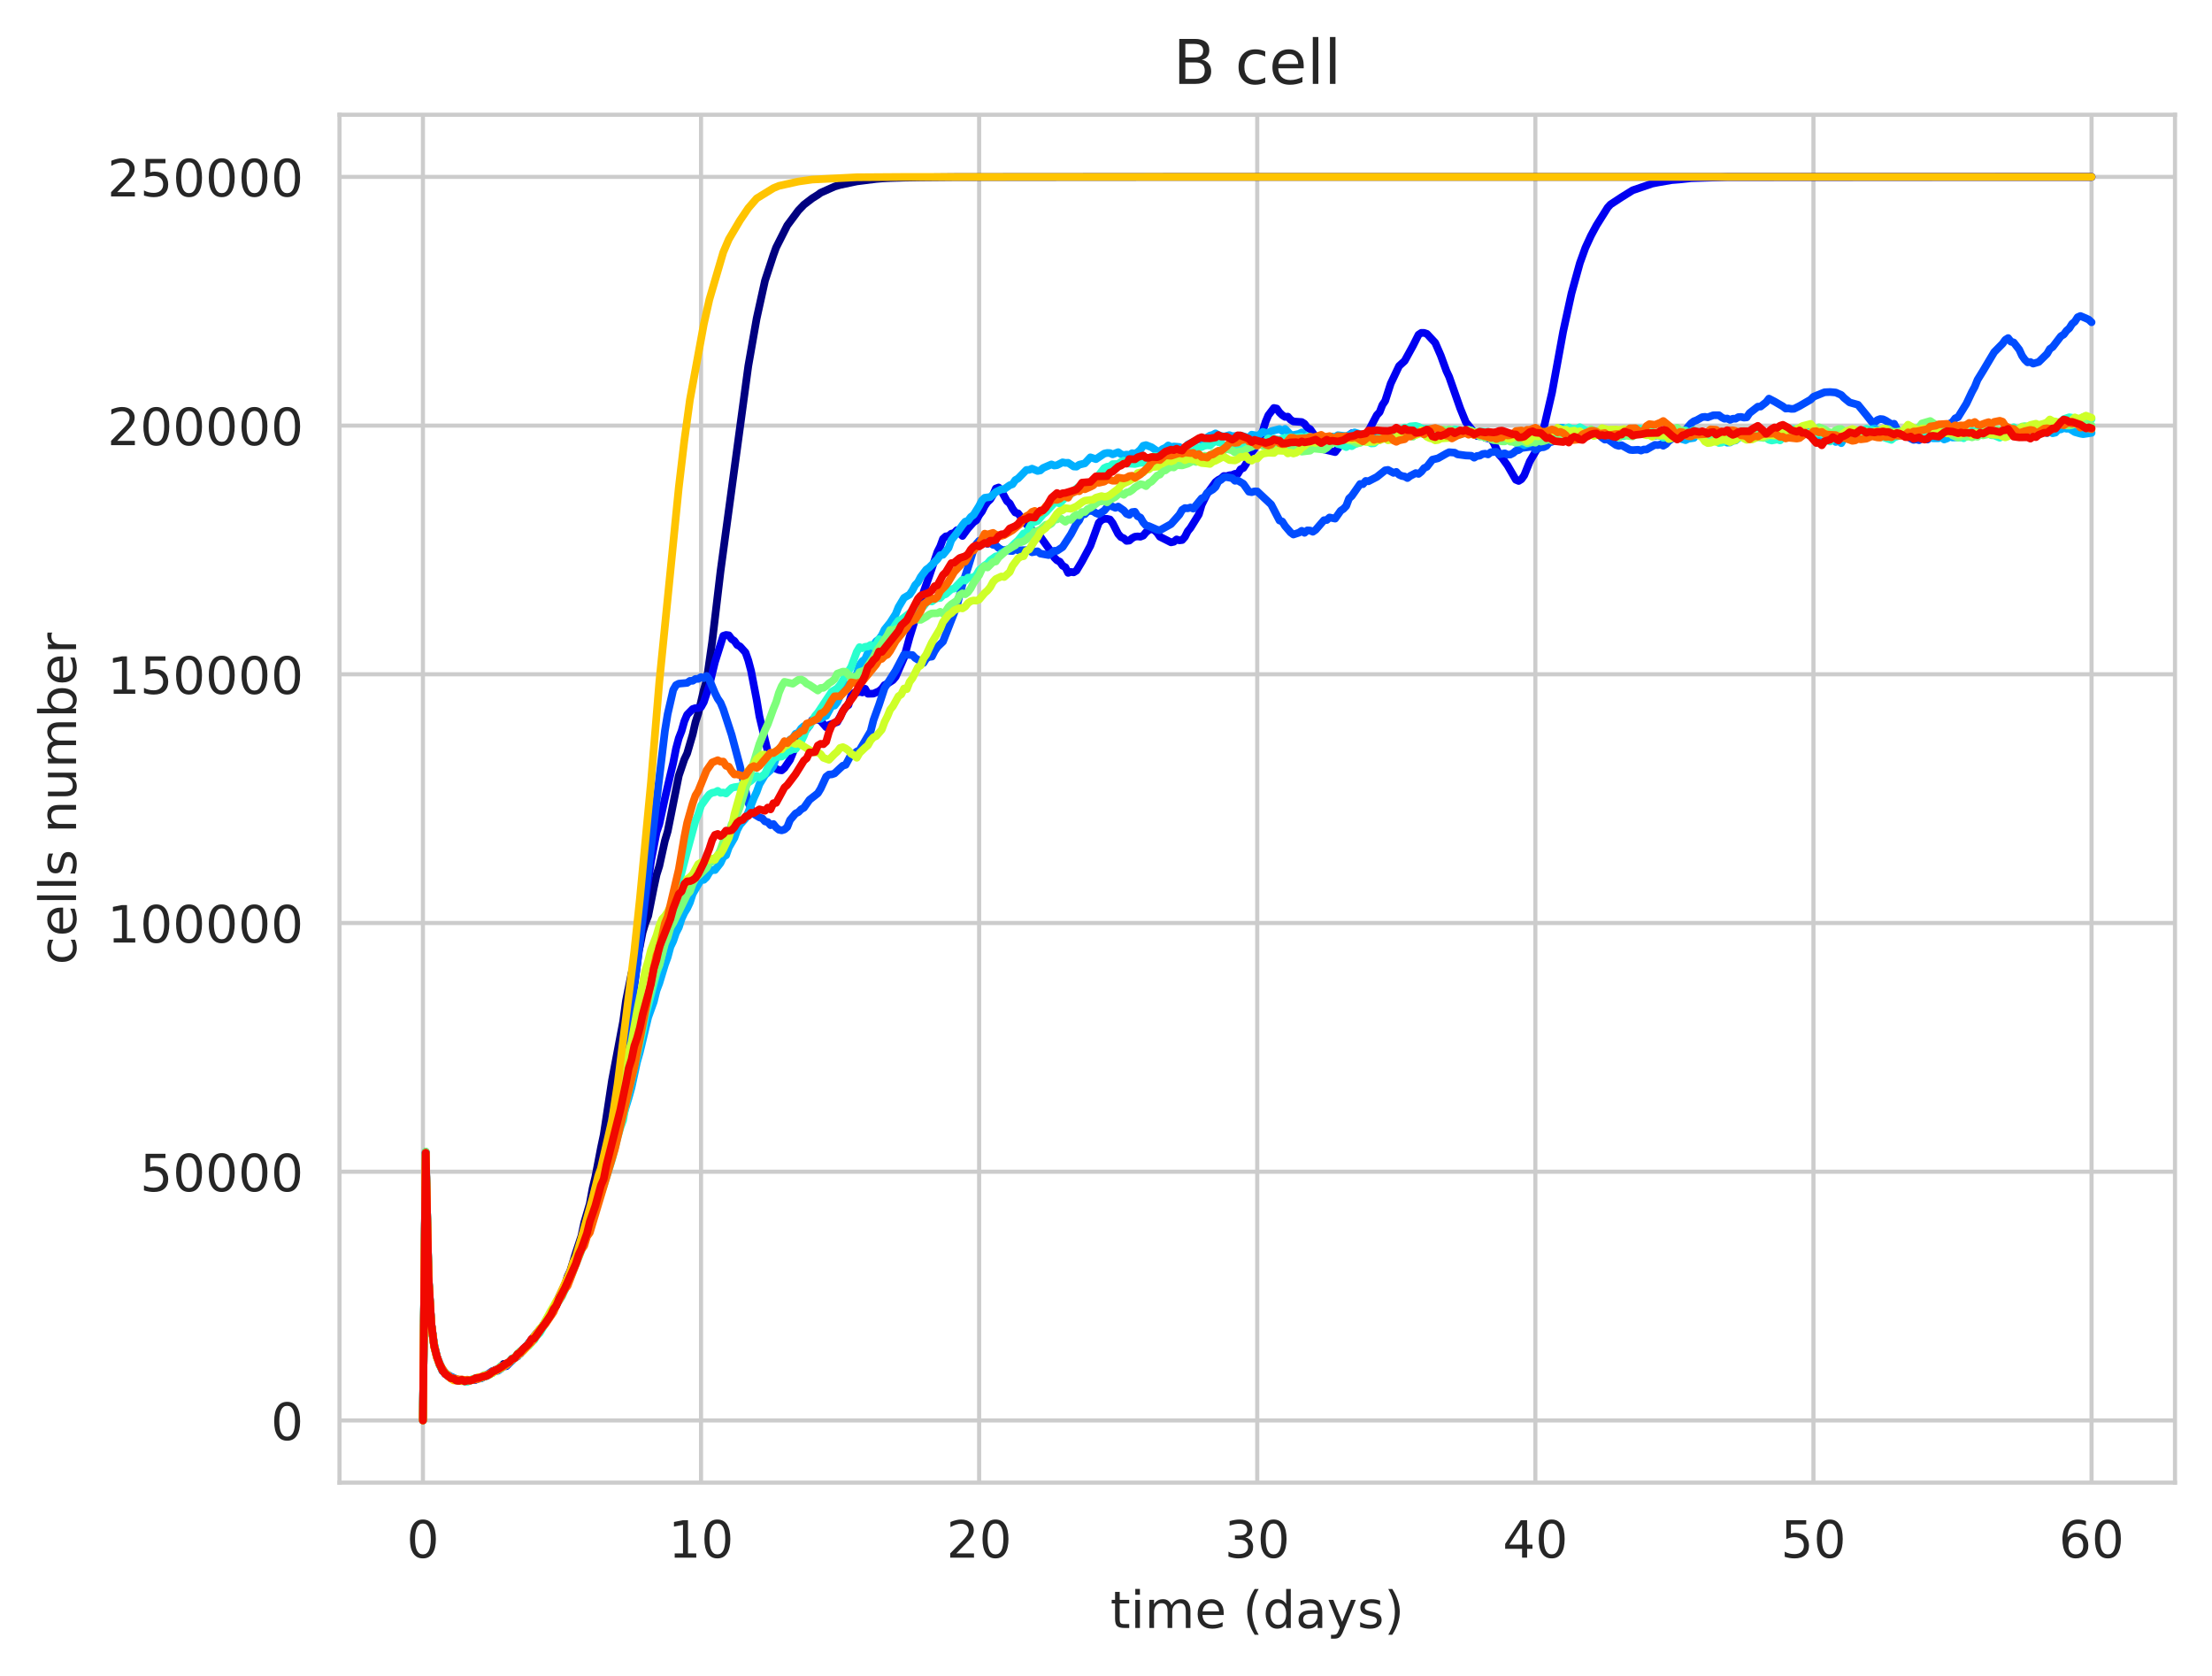 <?xml version="1.0" encoding="utf-8" standalone="no"?>
<!DOCTYPE svg PUBLIC "-//W3C//DTD SVG 1.1//EN"
  "http://www.w3.org/Graphics/SVG/1.1/DTD/svg11.dtd">
<!-- Created with matplotlib (https://matplotlib.org/) -->
<svg height="325.986pt" version="1.1" viewBox="0 0 430.373 325.986" width="430.373pt" xmlns="http://www.w3.org/2000/svg" xmlns:xlink="http://www.w3.org/1999/xlink">
 <defs>
  <style type="text/css">
*{stroke-linecap:butt;stroke-linejoin:round;white-space:pre;}
  </style>
 </defs>
 <g id="figure_1">
  <g id="patch_1">
   <path d="M 0 325.986 
L 430.373 325.986 
L 430.373 0 
L 0 0 
z
" style="fill:#ffffff;"/>
  </g>
  <g id="axes_1">
   <g id="patch_2">
    <path d="M 66.053 288.43 
L 423.173 288.43 
L 423.173 22.318 
L 66.053 22.318 
z
" style="fill:#ffffff;"/>
   </g>
   <g id="matplotlib.axis_1">
    <g id="xtick_1">
     <g id="line2d_1">
      <path clip-path="url(#pb774d95918)" d="M 82.286 288.43 
L 82.286 22.318 
" style="fill:none;stroke:#cccccc;stroke-linecap:round;stroke-width:0.8;"/>
     </g>
     <g id="text_1">
      <!-- 0 -->
      <defs>
       <path d="M 31.781 66.406 
Q 24.172 66.406 20.328 58.906 
Q 16.5 51.422 16.5 36.375 
Q 16.5 21.391 20.328 13.891 
Q 24.172 6.391 31.781 6.391 
Q 39.453 6.391 43.281 13.891 
Q 47.125 21.391 47.125 36.375 
Q 47.125 51.422 43.281 58.906 
Q 39.453 66.406 31.781 66.406 
z
M 31.781 74.219 
Q 44.047 74.219 50.516 64.516 
Q 56.984 54.828 56.984 36.375 
Q 56.984 17.969 50.516 8.266 
Q 44.047 -1.422 31.781 -1.422 
Q 19.531 -1.422 13.062 8.266 
Q 6.594 17.969 6.594 36.375 
Q 6.594 54.828 13.062 64.516 
Q 19.531 74.219 31.781 74.219 
z
" id="DejaVuSans-48"/>
      </defs>
      <g style="fill:#262626;" transform="translate(79.105 303.029)scale(0.1 -0.1)">
       <use xlink:href="#DejaVuSans-48"/>
      </g>
     </g>
    </g>
    <g id="xtick_2">
     <g id="line2d_2">
      <path clip-path="url(#pb774d95918)" d="M 136.395 288.43 
L 136.395 22.318 
" style="fill:none;stroke:#cccccc;stroke-linecap:round;stroke-width:0.8;"/>
     </g>
     <g id="text_2">
      <!-- 10 -->
      <defs>
       <path d="M 12.406 8.297 
L 28.516 8.297 
L 28.516 63.922 
L 10.984 60.406 
L 10.984 69.391 
L 28.422 72.906 
L 38.281 72.906 
L 38.281 8.297 
L 54.391 8.297 
L 54.391 0 
L 12.406 0 
z
" id="DejaVuSans-49"/>
      </defs>
      <g style="fill:#262626;" transform="translate(130.032 303.029)scale(0.1 -0.1)">
       <use xlink:href="#DejaVuSans-49"/>
       <use x="63.623" xlink:href="#DejaVuSans-48"/>
      </g>
     </g>
    </g>
    <g id="xtick_3">
     <g id="line2d_3">
      <path clip-path="url(#pb774d95918)" d="M 190.504 288.43 
L 190.504 22.318 
" style="fill:none;stroke:#cccccc;stroke-linecap:round;stroke-width:0.8;"/>
     </g>
     <g id="text_3">
      <!-- 20 -->
      <defs>
       <path d="M 19.188 8.297 
L 53.609 8.297 
L 53.609 0 
L 7.328 0 
L 7.328 8.297 
Q 12.938 14.109 22.625 23.891 
Q 32.328 33.688 34.812 36.531 
Q 39.547 41.844 41.422 45.531 
Q 43.312 49.219 43.312 52.781 
Q 43.312 58.594 39.234 62.25 
Q 35.156 65.922 28.609 65.922 
Q 23.969 65.922 18.812 64.312 
Q 13.672 62.703 7.812 59.422 
L 7.812 69.391 
Q 13.766 71.781 18.938 73 
Q 24.125 74.219 28.422 74.219 
Q 39.75 74.219 46.484 68.547 
Q 53.219 62.891 53.219 53.422 
Q 53.219 48.922 51.531 44.891 
Q 49.859 40.875 45.406 35.406 
Q 44.188 33.984 37.641 27.219 
Q 31.109 20.453 19.188 8.297 
z
" id="DejaVuSans-50"/>
      </defs>
      <g style="fill:#262626;" transform="translate(184.142 303.029)scale(0.1 -0.1)">
       <use xlink:href="#DejaVuSans-50"/>
       <use x="63.623" xlink:href="#DejaVuSans-48"/>
      </g>
     </g>
    </g>
    <g id="xtick_4">
     <g id="line2d_4">
      <path clip-path="url(#pb774d95918)" d="M 244.613 288.43 
L 244.613 22.318 
" style="fill:none;stroke:#cccccc;stroke-linecap:round;stroke-width:0.8;"/>
     </g>
     <g id="text_4">
      <!-- 30 -->
      <defs>
       <path d="M 40.578 39.312 
Q 47.656 37.797 51.625 33 
Q 55.609 28.219 55.609 21.188 
Q 55.609 10.406 48.188 4.484 
Q 40.766 -1.422 27.094 -1.422 
Q 22.516 -1.422 17.656 -0.516 
Q 12.797 0.391 7.625 2.203 
L 7.625 11.719 
Q 11.719 9.328 16.594 8.109 
Q 21.484 6.891 26.812 6.891 
Q 36.078 6.891 40.938 10.547 
Q 45.797 14.203 45.797 21.188 
Q 45.797 27.641 41.281 31.266 
Q 36.766 34.906 28.719 34.906 
L 20.219 34.906 
L 20.219 43.016 
L 29.109 43.016 
Q 36.375 43.016 40.234 45.922 
Q 44.094 48.828 44.094 54.297 
Q 44.094 59.906 40.109 62.906 
Q 36.141 65.922 28.719 65.922 
Q 24.656 65.922 20.016 65.031 
Q 15.375 64.156 9.812 62.312 
L 9.812 71.094 
Q 15.438 72.656 20.344 73.438 
Q 25.25 74.219 29.594 74.219 
Q 40.828 74.219 47.359 69.109 
Q 53.906 64.016 53.906 55.328 
Q 53.906 49.266 50.438 45.094 
Q 46.969 40.922 40.578 39.312 
z
" id="DejaVuSans-51"/>
      </defs>
      <g style="fill:#262626;" transform="translate(238.251 303.029)scale(0.1 -0.1)">
       <use xlink:href="#DejaVuSans-51"/>
       <use x="63.623" xlink:href="#DejaVuSans-48"/>
      </g>
     </g>
    </g>
    <g id="xtick_5">
     <g id="line2d_5">
      <path clip-path="url(#pb774d95918)" d="M 298.722 288.43 
L 298.722 22.318 
" style="fill:none;stroke:#cccccc;stroke-linecap:round;stroke-width:0.8;"/>
     </g>
     <g id="text_5">
      <!-- 40 -->
      <defs>
       <path d="M 37.797 64.312 
L 12.891 25.391 
L 37.797 25.391 
z
M 35.203 72.906 
L 47.609 72.906 
L 47.609 25.391 
L 58.016 25.391 
L 58.016 17.188 
L 47.609 17.188 
L 47.609 0 
L 37.797 0 
L 37.797 17.188 
L 4.891 17.188 
L 4.891 26.703 
z
" id="DejaVuSans-52"/>
      </defs>
      <g style="fill:#262626;" transform="translate(292.36 303.029)scale(0.1 -0.1)">
       <use xlink:href="#DejaVuSans-52"/>
       <use x="63.623" xlink:href="#DejaVuSans-48"/>
      </g>
     </g>
    </g>
    <g id="xtick_6">
     <g id="line2d_6">
      <path clip-path="url(#pb774d95918)" d="M 352.831 288.43 
L 352.831 22.318 
" style="fill:none;stroke:#cccccc;stroke-linecap:round;stroke-width:0.8;"/>
     </g>
     <g id="text_6">
      <!-- 50 -->
      <defs>
       <path d="M 10.797 72.906 
L 49.516 72.906 
L 49.516 64.594 
L 19.828 64.594 
L 19.828 46.734 
Q 21.969 47.469 24.109 47.828 
Q 26.266 48.188 28.422 48.188 
Q 40.625 48.188 47.75 41.5 
Q 54.891 34.812 54.891 23.391 
Q 54.891 11.625 47.562 5.094 
Q 40.234 -1.422 26.906 -1.422 
Q 22.312 -1.422 17.547 -0.641 
Q 12.797 0.141 7.719 1.703 
L 7.719 11.625 
Q 12.109 9.234 16.797 8.062 
Q 21.484 6.891 26.703 6.891 
Q 35.156 6.891 40.078 11.328 
Q 45.016 15.766 45.016 23.391 
Q 45.016 31 40.078 35.438 
Q 35.156 39.891 26.703 39.891 
Q 22.75 39.891 18.812 39.016 
Q 14.891 38.141 10.797 36.281 
z
" id="DejaVuSans-53"/>
      </defs>
      <g style="fill:#262626;" transform="translate(346.469 303.029)scale(0.1 -0.1)">
       <use xlink:href="#DejaVuSans-53"/>
       <use x="63.623" xlink:href="#DejaVuSans-48"/>
      </g>
     </g>
    </g>
    <g id="xtick_7">
     <g id="line2d_7">
      <path clip-path="url(#pb774d95918)" d="M 406.94 288.43 
L 406.94 22.318 
" style="fill:none;stroke:#cccccc;stroke-linecap:round;stroke-width:0.8;"/>
     </g>
     <g id="text_7">
      <!-- 60 -->
      <defs>
       <path d="M 33.016 40.375 
Q 26.375 40.375 22.484 35.828 
Q 18.609 31.297 18.609 23.391 
Q 18.609 15.531 22.484 10.953 
Q 26.375 6.391 33.016 6.391 
Q 39.656 6.391 43.531 10.953 
Q 47.406 15.531 47.406 23.391 
Q 47.406 31.297 43.531 35.828 
Q 39.656 40.375 33.016 40.375 
z
M 52.594 71.297 
L 52.594 62.312 
Q 48.875 64.062 45.094 64.984 
Q 41.312 65.922 37.594 65.922 
Q 27.828 65.922 22.672 59.328 
Q 17.531 52.734 16.797 39.406 
Q 19.672 43.656 24.016 45.922 
Q 28.375 48.188 33.594 48.188 
Q 44.578 48.188 50.953 41.516 
Q 57.328 34.859 57.328 23.391 
Q 57.328 12.156 50.688 5.359 
Q 44.047 -1.422 33.016 -1.422 
Q 20.359 -1.422 13.672 8.266 
Q 6.984 17.969 6.984 36.375 
Q 6.984 53.656 15.188 63.938 
Q 23.391 74.219 37.203 74.219 
Q 40.922 74.219 44.703 73.484 
Q 48.484 72.75 52.594 71.297 
z
" id="DejaVuSans-54"/>
      </defs>
      <g style="fill:#262626;" transform="translate(400.578 303.029)scale(0.1 -0.1)">
       <use xlink:href="#DejaVuSans-54"/>
       <use x="63.623" xlink:href="#DejaVuSans-48"/>
      </g>
     </g>
    </g>
    <g id="text_8">
     <!-- time (days) -->
     <defs>
      <path d="M 18.312 70.219 
L 18.312 54.688 
L 36.812 54.688 
L 36.812 47.703 
L 18.312 47.703 
L 18.312 18.016 
Q 18.312 11.328 20.141 9.422 
Q 21.969 7.516 27.594 7.516 
L 36.812 7.516 
L 36.812 0 
L 27.594 0 
Q 17.188 0 13.234 3.875 
Q 9.281 7.766 9.281 18.016 
L 9.281 47.703 
L 2.688 47.703 
L 2.688 54.688 
L 9.281 54.688 
L 9.281 70.219 
z
" id="DejaVuSans-116"/>
      <path d="M 9.422 54.688 
L 18.406 54.688 
L 18.406 0 
L 9.422 0 
z
M 9.422 75.984 
L 18.406 75.984 
L 18.406 64.594 
L 9.422 64.594 
z
" id="DejaVuSans-105"/>
      <path d="M 52 44.188 
Q 55.375 50.25 60.062 53.125 
Q 64.75 56 71.094 56 
Q 79.641 56 84.281 50.016 
Q 88.922 44.047 88.922 33.016 
L 88.922 0 
L 79.891 0 
L 79.891 32.719 
Q 79.891 40.578 77.094 44.375 
Q 74.312 48.188 68.609 48.188 
Q 61.625 48.188 57.562 43.547 
Q 53.516 38.922 53.516 30.906 
L 53.516 0 
L 44.484 0 
L 44.484 32.719 
Q 44.484 40.625 41.703 44.406 
Q 38.922 48.188 33.109 48.188 
Q 26.219 48.188 22.156 43.531 
Q 18.109 38.875 18.109 30.906 
L 18.109 0 
L 9.078 0 
L 9.078 54.688 
L 18.109 54.688 
L 18.109 46.188 
Q 21.188 51.219 25.484 53.609 
Q 29.781 56 35.688 56 
Q 41.656 56 45.828 52.969 
Q 50 49.953 52 44.188 
z
" id="DejaVuSans-109"/>
      <path d="M 56.203 29.594 
L 56.203 25.203 
L 14.891 25.203 
Q 15.484 15.922 20.484 11.062 
Q 25.484 6.203 34.422 6.203 
Q 39.594 6.203 44.453 7.469 
Q 49.312 8.734 54.109 11.281 
L 54.109 2.781 
Q 49.266 0.734 44.188 -0.344 
Q 39.109 -1.422 33.891 -1.422 
Q 20.797 -1.422 13.156 6.188 
Q 5.516 13.812 5.516 26.812 
Q 5.516 40.234 12.766 48.109 
Q 20.016 56 32.328 56 
Q 43.359 56 49.781 48.891 
Q 56.203 41.797 56.203 29.594 
z
M 47.219 32.234 
Q 47.125 39.594 43.094 43.984 
Q 39.062 48.391 32.422 48.391 
Q 24.906 48.391 20.391 44.141 
Q 15.875 39.891 15.188 32.172 
z
" id="DejaVuSans-101"/>
      <path id="DejaVuSans-32"/>
      <path d="M 31 75.875 
Q 24.469 64.656 21.281 53.656 
Q 18.109 42.672 18.109 31.391 
Q 18.109 20.125 21.312 9.062 
Q 24.516 -2 31 -13.188 
L 23.188 -13.188 
Q 15.875 -1.703 12.234 9.375 
Q 8.594 20.453 8.594 31.391 
Q 8.594 42.281 12.203 53.312 
Q 15.828 64.359 23.188 75.875 
z
" id="DejaVuSans-40"/>
      <path d="M 45.406 46.391 
L 45.406 75.984 
L 54.391 75.984 
L 54.391 0 
L 45.406 0 
L 45.406 8.203 
Q 42.578 3.328 38.25 0.953 
Q 33.938 -1.422 27.875 -1.422 
Q 17.969 -1.422 11.734 6.484 
Q 5.516 14.406 5.516 27.297 
Q 5.516 40.188 11.734 48.094 
Q 17.969 56 27.875 56 
Q 33.938 56 38.25 53.625 
Q 42.578 51.266 45.406 46.391 
z
M 14.797 27.297 
Q 14.797 17.391 18.875 11.75 
Q 22.953 6.109 30.078 6.109 
Q 37.203 6.109 41.297 11.75 
Q 45.406 17.391 45.406 27.297 
Q 45.406 37.203 41.297 42.844 
Q 37.203 48.484 30.078 48.484 
Q 22.953 48.484 18.875 42.844 
Q 14.797 37.203 14.797 27.297 
z
" id="DejaVuSans-100"/>
      <path d="M 34.281 27.484 
Q 23.391 27.484 19.188 25 
Q 14.984 22.516 14.984 16.5 
Q 14.984 11.719 18.141 8.906 
Q 21.297 6.109 26.703 6.109 
Q 34.188 6.109 38.703 11.406 
Q 43.219 16.703 43.219 25.484 
L 43.219 27.484 
z
M 52.203 31.203 
L 52.203 0 
L 43.219 0 
L 43.219 8.297 
Q 40.141 3.328 35.547 0.953 
Q 30.953 -1.422 24.312 -1.422 
Q 15.922 -1.422 10.953 3.297 
Q 6 8.016 6 15.922 
Q 6 25.141 12.172 29.828 
Q 18.359 34.516 30.609 34.516 
L 43.219 34.516 
L 43.219 35.406 
Q 43.219 41.609 39.141 45 
Q 35.062 48.391 27.688 48.391 
Q 23 48.391 18.547 47.266 
Q 14.109 46.141 10.016 43.891 
L 10.016 52.203 
Q 14.938 54.109 19.578 55.047 
Q 24.219 56 28.609 56 
Q 40.484 56 46.344 49.844 
Q 52.203 43.703 52.203 31.203 
z
" id="DejaVuSans-97"/>
      <path d="M 32.172 -5.078 
Q 28.375 -14.844 24.75 -17.812 
Q 21.141 -20.797 15.094 -20.797 
L 7.906 -20.797 
L 7.906 -13.281 
L 13.188 -13.281 
Q 16.891 -13.281 18.938 -11.516 
Q 21 -9.766 23.484 -3.219 
L 25.094 0.875 
L 2.984 54.688 
L 12.5 54.688 
L 29.594 11.922 
L 46.688 54.688 
L 56.203 54.688 
z
" id="DejaVuSans-121"/>
      <path d="M 44.281 53.078 
L 44.281 44.578 
Q 40.484 46.531 36.375 47.5 
Q 32.281 48.484 27.875 48.484 
Q 21.188 48.484 17.844 46.438 
Q 14.5 44.391 14.5 40.281 
Q 14.5 37.156 16.891 35.375 
Q 19.281 33.594 26.516 31.984 
L 29.594 31.297 
Q 39.156 29.25 43.188 25.516 
Q 47.219 21.781 47.219 15.094 
Q 47.219 7.469 41.188 3.016 
Q 35.156 -1.422 24.609 -1.422 
Q 20.219 -1.422 15.453 -0.562 
Q 10.688 0.297 5.422 2 
L 5.422 11.281 
Q 10.406 8.688 15.234 7.391 
Q 20.062 6.109 24.812 6.109 
Q 31.156 6.109 34.562 8.281 
Q 37.984 10.453 37.984 14.406 
Q 37.984 18.062 35.516 20.016 
Q 33.062 21.969 24.703 23.781 
L 21.578 24.516 
Q 13.234 26.266 9.516 29.906 
Q 5.812 33.547 5.812 39.891 
Q 5.812 47.609 11.281 51.797 
Q 16.75 56 26.812 56 
Q 31.781 56 36.172 55.266 
Q 40.578 54.547 44.281 53.078 
z
" id="DejaVuSans-115"/>
      <path d="M 8.016 75.875 
L 15.828 75.875 
Q 23.141 64.359 26.781 53.312 
Q 30.422 42.281 30.422 31.391 
Q 30.422 20.453 26.781 9.375 
Q 23.141 -1.703 15.828 -13.188 
L 8.016 -13.188 
Q 14.5 -2 17.703 9.062 
Q 20.906 20.125 20.906 31.391 
Q 20.906 42.672 17.703 53.656 
Q 14.5 64.656 8.016 75.875 
z
" id="DejaVuSans-41"/>
     </defs>
     <g style="fill:#262626;" transform="translate(216.024 316.707)scale(0.1 -0.1)">
      <use xlink:href="#DejaVuSans-116"/>
      <use x="39.209" xlink:href="#DejaVuSans-105"/>
      <use x="66.992" xlink:href="#DejaVuSans-109"/>
      <use x="164.404" xlink:href="#DejaVuSans-101"/>
      <use x="225.928" xlink:href="#DejaVuSans-32"/>
      <use x="257.715" xlink:href="#DejaVuSans-40"/>
      <use x="296.729" xlink:href="#DejaVuSans-100"/>
      <use x="360.205" xlink:href="#DejaVuSans-97"/>
      <use x="421.484" xlink:href="#DejaVuSans-121"/>
      <use x="480.664" xlink:href="#DejaVuSans-115"/>
      <use x="532.764" xlink:href="#DejaVuSans-41"/>
     </g>
    </g>
   </g>
   <g id="matplotlib.axis_2">
    <g id="ytick_1">
     <g id="line2d_8">
      <path clip-path="url(#pb774d95918)" d="M 66.053 276.334 
L 423.173 276.334 
" style="fill:none;stroke:#cccccc;stroke-linecap:round;stroke-width:0.8;"/>
     </g>
     <g id="text_9">
      <!-- 0 -->
      <g style="fill:#262626;" transform="translate(52.691 280.133)scale(0.1 -0.1)">
       <use xlink:href="#DejaVuSans-48"/>
      </g>
     </g>
    </g>
    <g id="ytick_2">
     <g id="line2d_9">
      <path clip-path="url(#pb774d95918)" d="M 66.053 227.95 
L 423.173 227.95 
" style="fill:none;stroke:#cccccc;stroke-linecap:round;stroke-width:0.8;"/>
     </g>
     <g id="text_10">
      <!-- 50000 -->
      <g style="fill:#262626;" transform="translate(27.241 231.749)scale(0.1 -0.1)">
       <use xlink:href="#DejaVuSans-53"/>
       <use x="63.623" xlink:href="#DejaVuSans-48"/>
       <use x="127.246" xlink:href="#DejaVuSans-48"/>
       <use x="190.869" xlink:href="#DejaVuSans-48"/>
       <use x="254.492" xlink:href="#DejaVuSans-48"/>
      </g>
     </g>
    </g>
    <g id="ytick_3">
     <g id="line2d_10">
      <path clip-path="url(#pb774d95918)" d="M 66.053 179.566 
L 423.173 179.566 
" style="fill:none;stroke:#cccccc;stroke-linecap:round;stroke-width:0.8;"/>
     </g>
     <g id="text_11">
      <!-- 100000 -->
      <g style="fill:#262626;" transform="translate(20.878 183.365)scale(0.1 -0.1)">
       <use xlink:href="#DejaVuSans-49"/>
       <use x="63.623" xlink:href="#DejaVuSans-48"/>
       <use x="127.246" xlink:href="#DejaVuSans-48"/>
       <use x="190.869" xlink:href="#DejaVuSans-48"/>
       <use x="254.492" xlink:href="#DejaVuSans-48"/>
       <use x="318.115" xlink:href="#DejaVuSans-48"/>
      </g>
     </g>
    </g>
    <g id="ytick_4">
     <g id="line2d_11">
      <path clip-path="url(#pb774d95918)" d="M 66.053 131.182 
L 423.173 131.182 
" style="fill:none;stroke:#cccccc;stroke-linecap:round;stroke-width:0.8;"/>
     </g>
     <g id="text_12">
      <!-- 150000 -->
      <g style="fill:#262626;" transform="translate(20.878 134.981)scale(0.1 -0.1)">
       <use xlink:href="#DejaVuSans-49"/>
       <use x="63.623" xlink:href="#DejaVuSans-53"/>
       <use x="127.246" xlink:href="#DejaVuSans-48"/>
       <use x="190.869" xlink:href="#DejaVuSans-48"/>
       <use x="254.492" xlink:href="#DejaVuSans-48"/>
       <use x="318.115" xlink:href="#DejaVuSans-48"/>
      </g>
     </g>
    </g>
    <g id="ytick_5">
     <g id="line2d_12">
      <path clip-path="url(#pb774d95918)" d="M 66.053 82.798 
L 423.173 82.798 
" style="fill:none;stroke:#cccccc;stroke-linecap:round;stroke-width:0.8;"/>
     </g>
     <g id="text_13">
      <!-- 200000 -->
      <g style="fill:#262626;" transform="translate(20.878 86.597)scale(0.1 -0.1)">
       <use xlink:href="#DejaVuSans-50"/>
       <use x="63.623" xlink:href="#DejaVuSans-48"/>
       <use x="127.246" xlink:href="#DejaVuSans-48"/>
       <use x="190.869" xlink:href="#DejaVuSans-48"/>
       <use x="254.492" xlink:href="#DejaVuSans-48"/>
       <use x="318.115" xlink:href="#DejaVuSans-48"/>
      </g>
     </g>
    </g>
    <g id="ytick_6">
     <g id="line2d_13">
      <path clip-path="url(#pb774d95918)" d="M 66.053 34.414 
L 423.173 34.414 
" style="fill:none;stroke:#cccccc;stroke-linecap:round;stroke-width:0.8;"/>
     </g>
     <g id="text_14">
      <!-- 250000 -->
      <g style="fill:#262626;" transform="translate(20.878 38.213)scale(0.1 -0.1)">
       <use xlink:href="#DejaVuSans-50"/>
       <use x="63.623" xlink:href="#DejaVuSans-53"/>
       <use x="127.246" xlink:href="#DejaVuSans-48"/>
       <use x="190.869" xlink:href="#DejaVuSans-48"/>
       <use x="254.492" xlink:href="#DejaVuSans-48"/>
       <use x="318.115" xlink:href="#DejaVuSans-48"/>
      </g>
     </g>
    </g>
    <g id="text_15">
     <!-- cells number -->
     <defs>
      <path d="M 48.781 52.594 
L 48.781 44.188 
Q 44.969 46.297 41.141 47.344 
Q 37.312 48.391 33.406 48.391 
Q 24.656 48.391 19.812 42.844 
Q 14.984 37.312 14.984 27.297 
Q 14.984 17.281 19.812 11.734 
Q 24.656 6.203 33.406 6.203 
Q 37.312 6.203 41.141 7.25 
Q 44.969 8.297 48.781 10.406 
L 48.781 2.094 
Q 45.016 0.344 40.984 -0.531 
Q 36.969 -1.422 32.422 -1.422 
Q 20.062 -1.422 12.781 6.344 
Q 5.516 14.109 5.516 27.297 
Q 5.516 40.672 12.859 48.328 
Q 20.219 56 33.016 56 
Q 37.156 56 41.109 55.141 
Q 45.062 54.297 48.781 52.594 
z
" id="DejaVuSans-99"/>
      <path d="M 9.422 75.984 
L 18.406 75.984 
L 18.406 0 
L 9.422 0 
z
" id="DejaVuSans-108"/>
      <path d="M 54.891 33.016 
L 54.891 0 
L 45.906 0 
L 45.906 32.719 
Q 45.906 40.484 42.875 44.328 
Q 39.844 48.188 33.797 48.188 
Q 26.516 48.188 22.312 43.547 
Q 18.109 38.922 18.109 30.906 
L 18.109 0 
L 9.078 0 
L 9.078 54.688 
L 18.109 54.688 
L 18.109 46.188 
Q 21.344 51.125 25.703 53.562 
Q 30.078 56 35.797 56 
Q 45.219 56 50.047 50.172 
Q 54.891 44.344 54.891 33.016 
z
" id="DejaVuSans-110"/>
      <path d="M 8.5 21.578 
L 8.5 54.688 
L 17.484 54.688 
L 17.484 21.922 
Q 17.484 14.156 20.5 10.266 
Q 23.531 6.391 29.594 6.391 
Q 36.859 6.391 41.078 11.031 
Q 45.312 15.672 45.312 23.688 
L 45.312 54.688 
L 54.297 54.688 
L 54.297 0 
L 45.312 0 
L 45.312 8.406 
Q 42.047 3.422 37.719 1 
Q 33.406 -1.422 27.688 -1.422 
Q 18.266 -1.422 13.375 4.438 
Q 8.5 10.297 8.5 21.578 
z
M 31.109 56 
z
" id="DejaVuSans-117"/>
      <path d="M 48.688 27.297 
Q 48.688 37.203 44.609 42.844 
Q 40.531 48.484 33.406 48.484 
Q 26.266 48.484 22.188 42.844 
Q 18.109 37.203 18.109 27.297 
Q 18.109 17.391 22.188 11.75 
Q 26.266 6.109 33.406 6.109 
Q 40.531 6.109 44.609 11.75 
Q 48.688 17.391 48.688 27.297 
z
M 18.109 46.391 
Q 20.953 51.266 25.266 53.625 
Q 29.594 56 35.594 56 
Q 45.562 56 51.781 48.094 
Q 58.016 40.188 58.016 27.297 
Q 58.016 14.406 51.781 6.484 
Q 45.562 -1.422 35.594 -1.422 
Q 29.594 -1.422 25.266 0.953 
Q 20.953 3.328 18.109 8.203 
L 18.109 0 
L 9.078 0 
L 9.078 75.984 
L 18.109 75.984 
z
" id="DejaVuSans-98"/>
      <path d="M 41.109 46.297 
Q 39.594 47.172 37.812 47.578 
Q 36.031 48 33.891 48 
Q 26.266 48 22.188 43.047 
Q 18.109 38.094 18.109 28.812 
L 18.109 0 
L 9.078 0 
L 9.078 54.688 
L 18.109 54.688 
L 18.109 46.188 
Q 20.953 51.172 25.484 53.578 
Q 30.031 56 36.531 56 
Q 37.453 56 38.578 55.875 
Q 39.703 55.766 41.062 55.516 
z
" id="DejaVuSans-114"/>
     </defs>
     <g style="fill:#262626;" transform="translate(14.798 187.686)rotate(-90)scale(0.1 -0.1)">
      <use xlink:href="#DejaVuSans-99"/>
      <use x="54.98" xlink:href="#DejaVuSans-101"/>
      <use x="116.504" xlink:href="#DejaVuSans-108"/>
      <use x="144.287" xlink:href="#DejaVuSans-108"/>
      <use x="172.07" xlink:href="#DejaVuSans-115"/>
      <use x="224.17" xlink:href="#DejaVuSans-32"/>
      <use x="255.957" xlink:href="#DejaVuSans-110"/>
      <use x="319.336" xlink:href="#DejaVuSans-117"/>
      <use x="382.715" xlink:href="#DejaVuSans-109"/>
      <use x="480.127" xlink:href="#DejaVuSans-98"/>
      <use x="543.604" xlink:href="#DejaVuSans-101"/>
      <use x="605.127" xlink:href="#DejaVuSans-114"/>
     </g>
    </g>
   </g>
   <g id="line2d_14">
    <path clip-path="url(#pb774d95918)" d="M 82.286 276.334 
L 82.827 224.064 
L 83.368 248.86 
L 83.909 257.574 
L 84.45 261.875 
L 84.991 263.977 
L 86.073 266.702 
L 87.697 267.85 
L 89.32 268.663 
L 90.402 268.516 
L 90.943 268.457 
L 91.484 268.539 
L 92.025 268.383 
L 92.567 268.39 
L 93.108 268.061 
L 94.731 267.68 
L 95.813 267.041 
L 96.354 266.499 
L 96.895 266.413 
L 97.977 265.345 
L 98.519 265.408 
L 99.06 265.056 
L 100.142 264.144 
L 100.683 263.663 
L 101.224 263.359 
L 102.847 261.353 
L 103.929 259.927 
L 105.553 257.984 
L 106.635 256.209 
L 107.176 255.136 
L 107.717 254.341 
L 109.881 250.108 
L 110.423 248.336 
L 110.964 247.199 
L 112.046 243.688 
L 113.128 240.429 
L 113.669 237.843 
L 114.751 234.182 
L 115.292 231.202 
L 115.833 228.954 
L 116.916 223.318 
L 117.457 220.77 
L 119.08 210.121 
L 121.244 198.687 
L 121.785 194.718 
L 122.868 189.355 
L 123.95 185.996 
L 124.491 184.122 
L 125.032 181.367 
L 125.573 179.561 
L 126.114 178.182 
L 127.196 172.715 
L 127.737 170.19 
L 128.279 168.475 
L 129.361 163.565 
L 129.902 161.76 
L 132.066 150.912 
L 133.148 147.717 
L 133.689 146.576 
L 134.772 142.876 
L 135.313 140.497 
L 135.854 138.816 
L 136.936 134.225 
L 137.477 132.453 
L 138.559 124.892 
L 140.183 111.171 
L 145.593 71.184 
L 147.217 61.94 
L 148.84 54.6 
L 150.463 49.643 
L 151.004 48.154 
L 153.169 43.862 
L 155.333 40.952 
L 156.415 39.82 
L 158.039 38.577 
L 159.121 37.901 
L 159.662 37.501 
L 162.367 36.297 
L 163.449 35.973 
L 166.696 35.29 
L 170.484 34.81 
L 171.566 34.721 
L 173.189 34.637 
L 175.895 34.56 
L 179.141 34.508 
L 186.175 34.446 
L 230.004 34.414 
L 406.94 34.414 
L 406.94 34.414 
" style="fill:none;stroke:#000080;stroke-linecap:round;stroke-width:1.5;"/>
   </g>
   <g id="line2d_15">
    <path clip-path="url(#pb774d95918)" d="M 82.286 276.334 
L 82.827 224.397 
L 83.368 248.382 
L 83.909 257.589 
L 84.45 261.625 
L 84.991 263.874 
L 85.532 265.413 
L 86.073 266.504 
L 86.615 267.319 
L 87.697 267.793 
L 88.238 268.062 
L 88.779 268.511 
L 92.567 268.415 
L 93.108 268.093 
L 93.649 267.944 
L 94.731 267.429 
L 95.813 267.105 
L 96.354 266.55 
L 96.895 266.411 
L 97.436 266.038 
L 97.977 265.82 
L 98.519 265.776 
L 100.142 264.182 
L 100.683 263.873 
L 101.224 263.116 
L 101.765 262.764 
L 102.847 261.357 
L 103.388 261.093 
L 103.929 260.161 
L 105.012 259.063 
L 106.635 256.218 
L 107.176 255.514 
L 107.717 254.535 
L 108.258 253.851 
L 108.799 252.257 
L 109.881 249.898 
L 110.964 247.691 
L 111.505 246.053 
L 112.046 244.859 
L 112.587 243.313 
L 113.128 242.298 
L 115.292 235.878 
L 115.833 234.104 
L 116.375 231.651 
L 117.457 227.509 
L 117.998 225.172 
L 120.162 213.442 
L 123.409 191.79 
L 124.491 183.732 
L 125.573 175.13 
L 126.655 167.617 
L 127.737 161.927 
L 128.279 160.328 
L 129.361 155.33 
L 130.443 150.653 
L 130.984 148.402 
L 131.525 145.641 
L 132.066 143.607 
L 132.607 142.216 
L 133.148 140.312 
L 133.689 139.037 
L 134.772 137.933 
L 135.313 137.754 
L 135.854 137.746 
L 136.395 137.544 
L 136.936 136.581 
L 138.018 133.286 
L 139.1 128.806 
L 140.724 123.687 
L 141.265 123.52 
L 141.806 123.596 
L 142.347 124.334 
L 142.888 124.688 
L 143.429 125.476 
L 143.97 125.749 
L 145.052 126.943 
L 145.593 128.479 
L 146.135 130.526 
L 147.217 136.149 
L 147.758 139.364 
L 149.381 146.195 
L 149.922 148.307 
L 150.463 149.058 
L 151.004 149.57 
L 151.545 149.789 
L 152.087 149.863 
L 152.628 149.399 
L 153.71 147.82 
L 155.333 143.82 
L 157.497 141.172 
L 158.039 140.031 
L 159.121 140.003 
L 159.662 140.223 
L 160.744 141.466 
L 161.285 141.03 
L 162.908 140.468 
L 163.991 138.358 
L 164.532 137.537 
L 165.073 137.168 
L 165.614 135.329 
L 166.155 134.784 
L 166.696 134.772 
L 167.237 134.554 
L 167.778 134.709 
L 168.319 133.992 
L 168.86 134.965 
L 169.943 134.94 
L 171.025 134.463 
L 171.566 133.996 
L 172.107 133.265 
L 172.648 133.01 
L 173.73 132.306 
L 174.271 131.65 
L 175.895 127.938 
L 176.977 123.958 
L 178.059 120.47 
L 178.6 118.907 
L 179.682 115.196 
L 180.764 112.167 
L 182.388 107.367 
L 182.929 106.303 
L 183.47 104.829 
L 184.011 104.345 
L 184.552 104.277 
L 185.093 103.822 
L 185.634 103.697 
L 186.175 103.142 
L 187.257 104.265 
L 188.34 102.788 
L 189.422 101.587 
L 189.963 101.222 
L 190.504 100.21 
L 191.045 99.499 
L 191.586 98.419 
L 192.127 97.654 
L 192.668 97.154 
L 193.209 96.26 
L 193.751 95.035 
L 194.292 94.834 
L 194.833 95.505 
L 195.915 97.481 
L 196.456 97.938 
L 196.997 98.952 
L 197.538 99.705 
L 198.079 99.868 
L 199.703 102.001 
L 200.785 103.049 
L 201.326 103.899 
L 201.867 104.471 
L 202.408 104.406 
L 204.572 107.426 
L 205.113 108.456 
L 205.655 109.009 
L 206.196 109.273 
L 206.737 110.049 
L 207.278 110.353 
L 207.819 111.449 
L 208.36 111.268 
L 208.901 111.347 
L 209.442 111.013 
L 210.524 109.205 
L 212.148 106.175 
L 213.771 101.717 
L 214.312 101.174 
L 214.853 100.937 
L 215.394 100.937 
L 215.935 101.053 
L 216.476 101.757 
L 217.559 103.874 
L 218.1 104.49 
L 218.641 104.713 
L 219.182 105.222 
L 219.723 105.164 
L 220.264 104.704 
L 220.805 104.414 
L 221.346 104.355 
L 221.887 104.411 
L 222.428 104.202 
L 222.969 103.55 
L 223.511 103.112 
L 224.052 102.943 
L 224.593 103.139 
L 225.134 103.639 
L 225.675 104.42 
L 227.839 105.51 
L 228.38 105.392 
L 228.921 104.939 
L 229.463 105.118 
L 230.004 105.053 
L 230.545 104.442 
L 231.086 103.357 
L 231.627 102.695 
L 233.25 100.075 
L 233.791 98.223 
L 234.873 96.02 
L 236.497 93.788 
L 237.038 93.365 
L 237.579 93.086 
L 238.12 92.605 
L 238.661 92.633 
L 239.202 92.459 
L 239.743 92.407 
L 240.284 92.173 
L 240.825 92.2 
L 241.367 91.293 
L 241.908 91.042 
L 242.449 90.233 
L 242.99 88.908 
L 243.531 87.979 
L 244.072 87.308 
L 244.613 85.835 
L 245.154 85.096 
L 245.695 83.822 
L 246.236 82.071 
L 246.777 80.781 
L 247.86 79.364 
L 248.401 79.478 
L 248.942 80.243 
L 249.483 80.758 
L 250.024 81.102 
L 250.565 81.052 
L 251.106 81.662 
L 251.647 81.993 
L 253.271 82.104 
L 253.812 82.439 
L 254.353 83.198 
L 254.894 83.472 
L 256.517 85.782 
L 257.058 86.9 
L 257.599 87.434 
L 259.764 87.953 
L 261.387 85.828 
L 263.01 84.271 
L 263.551 84.967 
L 264.633 85.203 
L 265.175 85.212 
L 266.257 83.851 
L 267.88 80.755 
L 268.421 80.183 
L 268.962 78.786 
L 269.503 77.99 
L 270.585 74.619 
L 272.209 71.201 
L 273.291 70.217 
L 274.914 67.261 
L 275.996 65.112 
L 276.537 64.753 
L 277.079 64.761 
L 277.62 64.944 
L 279.243 66.691 
L 280.325 69.177 
L 281.407 72.144 
L 281.948 73.301 
L 284.113 79.459 
L 285.195 82.108 
L 287.359 84.8 
L 287.9 84.855 
L 288.441 84.735 
L 288.983 85.182 
L 290.065 85.391 
L 290.606 86.145 
L 291.688 88.487 
L 292.229 89.055 
L 293.311 90.546 
L 294.935 93.342 
L 295.476 93.568 
L 296.017 93.229 
L 296.558 92.466 
L 297.64 89.766 
L 299.263 86.999 
L 299.804 85.656 
L 301.969 76.362 
L 304.133 64.505 
L 305.756 57.074 
L 307.38 51.193 
L 308.462 48.19 
L 309.544 45.845 
L 310.626 43.83 
L 312.791 40.377 
L 313.332 39.784 
L 315.496 38.364 
L 317.66 37.018 
L 321.448 35.722 
L 322.53 35.508 
L 325.236 35.036 
L 326.859 34.905 
L 329.023 34.672 
L 336.057 34.45 
L 379.345 34.418 
L 406.94 34.414 
L 406.94 34.414 
" style="fill:none;stroke:#0000f1;stroke-linecap:round;stroke-width:1.5;"/>
   </g>
   <g id="line2d_16">
    <path clip-path="url(#pb774d95918)" d="M 82.286 276.334 
L 82.827 224.201 
L 83.368 248.43 
L 83.909 257.43 
L 84.45 261.377 
L 84.991 263.872 
L 85.532 265.577 
L 86.615 267.199 
L 87.156 267.729 
L 87.697 268.013 
L 88.779 268.244 
L 89.32 268.621 
L 89.861 268.483 
L 90.402 268.641 
L 90.943 268.483 
L 91.484 268.578 
L 92.025 268.459 
L 92.567 268.216 
L 93.649 268.159 
L 95.813 266.7 
L 96.354 266.774 
L 96.895 266.661 
L 97.436 266.298 
L 98.519 265.274 
L 99.601 264.722 
L 100.142 264.05 
L 100.683 263.734 
L 102.306 261.918 
L 102.847 261.557 
L 103.929 260.156 
L 104.471 259.824 
L 106.635 256.557 
L 108.799 252.909 
L 109.34 251.592 
L 109.881 250.652 
L 111.505 246.53 
L 112.046 245.527 
L 112.587 243.988 
L 113.128 241.928 
L 114.21 238.616 
L 116.916 228.527 
L 118.539 221.079 
L 119.08 217.736 
L 120.703 209.882 
L 123.95 187.688 
L 129.361 142.213 
L 129.902 138.914 
L 130.984 134.218 
L 131.525 133.28 
L 132.066 133.001 
L 133.689 132.851 
L 134.231 132.459 
L 134.772 132.439 
L 135.313 132.077 
L 135.854 132.073 
L 136.395 131.716 
L 136.936 131.925 
L 137.477 131.5 
L 138.018 132.231 
L 139.1 134.824 
L 139.641 135.912 
L 140.183 136.696 
L 140.724 137.988 
L 142.347 142.954 
L 143.97 149.03 
L 145.593 156.184 
L 146.676 158.364 
L 147.758 159.017 
L 148.299 159.184 
L 148.84 159.796 
L 149.381 159.931 
L 149.922 160.534 
L 150.463 160.3 
L 151.004 160.978 
L 151.545 161.42 
L 152.087 161.537 
L 152.628 161.372 
L 153.169 160.892 
L 153.71 159.532 
L 154.792 158.253 
L 155.333 157.994 
L 155.874 157.441 
L 156.415 157.14 
L 157.497 155.596 
L 159.121 154.327 
L 159.662 153.434 
L 160.744 151.091 
L 161.285 150.679 
L 161.826 150.649 
L 162.367 150.466 
L 163.449 149.445 
L 163.991 148.96 
L 164.532 148.795 
L 165.614 146.78 
L 166.155 146.656 
L 166.696 146.205 
L 167.237 145.954 
L 169.401 142.261 
L 169.943 140.114 
L 171.025 137.12 
L 172.107 133.84 
L 174.271 130.445 
L 175.895 127.345 
L 177.518 127.431 
L 178.059 128.007 
L 179.141 128.674 
L 179.682 128.964 
L 180.223 128.098 
L 180.764 127.799 
L 181.305 127.739 
L 181.847 126.664 
L 182.388 125.856 
L 183.47 124.814 
L 186.175 117.883 
L 187.257 113.66 
L 188.34 110.401 
L 189.422 106.916 
L 189.963 105.829 
L 190.504 105.211 
L 191.045 105.057 
L 191.586 105.179 
L 192.127 105.819 
L 192.668 105.585 
L 193.209 105.991 
L 193.751 106.092 
L 194.292 106.601 
L 194.833 106.919 
L 195.374 107.042 
L 195.915 106.915 
L 196.456 107.173 
L 196.997 107.187 
L 197.538 106.691 
L 198.079 107.068 
L 199.161 107.03 
L 200.244 107.042 
L 200.785 107.442 
L 201.867 107.251 
L 202.408 107.696 
L 204.031 107.985 
L 205.113 107.155 
L 205.655 107.15 
L 206.737 106.435 
L 208.36 103.939 
L 209.442 101.885 
L 209.983 101.216 
L 210.524 99.985 
L 211.065 100.036 
L 211.607 99.481 
L 212.148 99.384 
L 212.689 99.465 
L 213.23 99.823 
L 213.771 100.029 
L 214.853 99.33 
L 215.394 98.684 
L 215.935 98.333 
L 217.017 98.793 
L 217.559 98.547 
L 218.641 99.302 
L 219.182 99.953 
L 219.723 100.166 
L 220.264 99.626 
L 220.805 99.56 
L 221.346 100.432 
L 221.887 100.686 
L 222.428 101.623 
L 222.969 102.225 
L 223.511 102.345 
L 225.134 103.052 
L 225.675 103.154 
L 227.839 101.957 
L 229.463 100.124 
L 230.004 99.187 
L 230.545 98.839 
L 231.086 98.896 
L 231.627 98.723 
L 232.168 98.953 
L 233.791 96.957 
L 234.332 96.732 
L 234.873 95.871 
L 235.956 95.237 
L 236.497 94.741 
L 237.038 93.667 
L 237.579 93.332 
L 238.12 92.863 
L 238.661 92.825 
L 239.743 93.016 
L 240.284 93.532 
L 240.825 93.471 
L 241.908 94.114 
L 242.99 95.652 
L 243.531 95.751 
L 244.072 95.594 
L 244.613 95.605 
L 247.319 98.141 
L 248.942 101.257 
L 249.483 101.462 
L 250.024 102.328 
L 251.106 103.583 
L 251.647 103.985 
L 252.729 103.627 
L 253.271 103.261 
L 253.812 103.655 
L 254.353 103.183 
L 254.894 103.209 
L 255.435 103.446 
L 255.976 103.076 
L 257.599 101.201 
L 258.14 101.166 
L 258.681 100.669 
L 259.764 100.893 
L 260.846 99.358 
L 261.387 98.997 
L 261.928 98.423 
L 262.469 96.988 
L 263.01 96.482 
L 264.633 94.151 
L 265.175 94.192 
L 265.716 93.559 
L 266.257 93.623 
L 267.88 92.786 
L 269.503 91.494 
L 270.044 91.413 
L 271.127 91.996 
L 271.668 91.8 
L 272.209 92.35 
L 272.75 92.596 
L 273.291 92.689 
L 273.832 93.001 
L 274.373 92.595 
L 275.455 92.034 
L 275.996 92.197 
L 276.537 91.755 
L 277.079 91.066 
L 277.62 90.811 
L 278.702 89.419 
L 279.784 89.159 
L 281.407 88.238 
L 281.948 87.975 
L 283.031 88.062 
L 283.572 88.394 
L 285.195 88.611 
L 286.277 88.661 
L 286.818 89.04 
L 287.359 88.707 
L 287.9 88.648 
L 288.441 88.332 
L 288.983 88.257 
L 289.524 88.405 
L 290.065 87.975 
L 291.147 87.893 
L 291.688 88.391 
L 292.77 88.192 
L 293.311 88.444 
L 293.852 88.433 
L 294.393 88.155 
L 294.935 87.694 
L 295.476 87.56 
L 296.017 87.161 
L 298.181 86.864 
L 298.722 87.5 
L 299.804 87.03 
L 300.345 86.997 
L 300.887 86.737 
L 301.428 86.085 
L 301.969 85.946 
L 303.051 85.212 
L 304.674 84.808 
L 305.215 84.561 
L 305.756 84.452 
L 306.297 84.174 
L 306.839 84.043 
L 307.38 84.337 
L 307.921 84.465 
L 308.462 84.208 
L 309.003 84.36 
L 309.544 83.793 
L 310.626 83.985 
L 311.708 85.152 
L 312.249 85.527 
L 312.791 85.455 
L 314.414 86.58 
L 314.955 86.743 
L 315.496 86.61 
L 317.119 87.513 
L 317.66 87.561 
L 318.743 87.496 
L 319.284 87.655 
L 319.825 87.441 
L 320.366 87.448 
L 321.448 86.831 
L 321.989 86.545 
L 322.53 86.588 
L 323.071 86.468 
L 323.612 86.717 
L 324.153 86.397 
L 324.695 85.767 
L 325.777 85.053 
L 326.318 84.664 
L 327.4 84.301 
L 328.482 82.979 
L 329.023 82.364 
L 329.564 81.956 
L 330.105 81.755 
L 331.188 81.149 
L 331.729 81.093 
L 332.27 81.183 
L 333.352 80.783 
L 334.434 80.776 
L 334.975 81.191 
L 335.516 81.463 
L 336.057 81.42 
L 336.599 81.684 
L 337.14 81.457 
L 337.681 81.463 
L 338.222 81.145 
L 338.763 81.109 
L 339.304 81.247 
L 339.845 81.197 
L 340.386 80.373 
L 342.009 79.114 
L 342.551 79.092 
L 343.633 78.238 
L 344.174 77.55 
L 345.256 78.111 
L 346.879 79.057 
L 347.42 79.482 
L 347.961 79.442 
L 348.503 79.543 
L 349.044 79.528 
L 350.126 78.99 
L 352.29 77.736 
L 352.831 77.186 
L 354.996 76.31 
L 356.078 76.262 
L 357.16 76.357 
L 358.242 76.837 
L 358.783 77.405 
L 359.865 78.289 
L 361.489 78.741 
L 363.112 80.721 
L 364.194 82.088 
L 364.735 82.178 
L 365.276 81.714 
L 365.817 81.516 
L 366.359 81.569 
L 366.9 81.825 
L 367.982 82.516 
L 368.523 82.435 
L 369.064 83.511 
L 369.605 84.136 
L 370.146 84.199 
L 370.687 84.77 
L 371.228 84.831 
L 371.769 85.312 
L 372.311 85.575 
L 372.852 85.482 
L 373.393 85.631 
L 373.934 85.193 
L 374.475 85.209 
L 375.016 85.509 
L 375.557 85.128 
L 376.098 85.135 
L 376.639 84.545 
L 377.18 84.241 
L 377.721 83.645 
L 378.263 83.285 
L 378.804 82.77 
L 379.886 82.087 
L 380.427 81.374 
L 380.968 81.15 
L 382.591 78.526 
L 383.673 76.232 
L 384.215 75.246 
L 384.756 73.888 
L 385.838 72.129 
L 387.461 69.402 
L 388.002 68.502 
L 389.625 66.855 
L 390.167 66.106 
L 390.708 65.767 
L 391.249 66.463 
L 391.79 66.623 
L 392.872 68.019 
L 393.413 69.205 
L 393.954 69.969 
L 394.495 70.488 
L 395.036 70.426 
L 395.577 70.736 
L 396.66 70.418 
L 398.283 68.823 
L 398.824 67.882 
L 399.365 67.509 
L 400.988 65.392 
L 401.529 65.075 
L 402.071 64.334 
L 402.612 63.863 
L 403.153 63.004 
L 403.694 62.555 
L 404.235 61.71 
L 404.776 61.475 
L 405.858 61.929 
L 406.399 62.189 
L 406.94 62.692 
L 406.94 62.692 
" style="fill:none;stroke:#004cff;stroke-linecap:round;stroke-width:1.5;"/>
   </g>
   <g id="line2d_17">
    <path clip-path="url(#pb774d95918)" d="M 82.286 276.334 
L 82.827 224.495 
L 83.368 248.673 
L 83.909 257.849 
L 84.45 261.521 
L 84.991 263.934 
L 86.073 266.356 
L 87.156 267.549 
L 87.697 267.893 
L 88.238 268.009 
L 88.779 268.406 
L 89.32 268.658 
L 90.943 268.418 
L 91.484 268.486 
L 92.025 268.283 
L 93.108 268.209 
L 93.649 267.965 
L 94.731 267.636 
L 95.272 267.381 
L 95.813 266.955 
L 96.354 266.712 
L 96.895 266.263 
L 97.436 266.15 
L 97.977 265.636 
L 98.519 265.405 
L 99.06 264.993 
L 99.601 264.725 
L 100.142 264.043 
L 100.683 263.885 
L 101.224 262.897 
L 102.306 262.15 
L 102.847 261.267 
L 103.929 260.184 
L 107.176 255.838 
L 108.799 252.671 
L 109.34 251.675 
L 109.881 250.983 
L 110.423 249.717 
L 110.964 247.99 
L 111.505 247.024 
L 114.21 240.095 
L 114.751 237.9 
L 115.292 236.554 
L 122.327 213.515 
L 122.868 211.57 
L 123.95 206.581 
L 124.491 204.673 
L 126.114 197.898 
L 127.196 194.906 
L 127.737 192.701 
L 128.279 191.273 
L 129.361 187.708 
L 129.902 186.218 
L 130.443 184.198 
L 130.984 183.073 
L 131.525 181.478 
L 132.066 180.434 
L 132.607 178.749 
L 133.148 177.585 
L 133.689 176.714 
L 134.231 175.56 
L 134.772 173.898 
L 135.854 172.033 
L 136.395 171.15 
L 136.936 171.164 
L 137.477 170.642 
L 138.018 169.716 
L 138.559 169.229 
L 139.1 169.263 
L 140.183 167.894 
L 140.724 166.739 
L 141.265 166.395 
L 141.806 164.868 
L 142.888 162.999 
L 143.429 161.483 
L 143.97 160.453 
L 145.052 159.221 
L 145.593 157.996 
L 146.676 155.239 
L 147.217 154.063 
L 147.758 152.57 
L 148.84 150.792 
L 149.922 149.807 
L 150.463 149.007 
L 151.004 147.454 
L 151.545 146.471 
L 152.628 145.519 
L 153.71 143.889 
L 154.251 143.563 
L 154.792 142.752 
L 155.333 142.551 
L 155.874 141.733 
L 156.415 141.258 
L 156.956 141.062 
L 158.58 139.973 
L 159.662 139.839 
L 160.203 139.466 
L 160.744 139.277 
L 161.826 137.315 
L 162.367 137.269 
L 162.908 136.588 
L 163.449 135.378 
L 165.073 133.157 
L 165.614 132.908 
L 166.696 131.109 
L 167.237 129.412 
L 167.778 128.627 
L 168.319 128.232 
L 168.86 126.97 
L 169.943 125.537 
L 170.484 124.744 
L 171.025 124.34 
L 171.566 123.591 
L 172.107 122.48 
L 173.189 121.135 
L 174.271 119.461 
L 174.812 118.116 
L 175.895 116.304 
L 176.977 115.661 
L 177.518 114.861 
L 178.059 113.824 
L 178.6 113.259 
L 179.141 112.235 
L 180.223 110.8 
L 180.764 110.425 
L 182.388 108.789 
L 182.929 108.007 
L 183.47 107.93 
L 184.552 106.594 
L 185.093 105.076 
L 186.175 103.685 
L 187.257 102.149 
L 187.799 101.486 
L 188.34 101.314 
L 188.881 100.572 
L 189.422 100.167 
L 190.504 98.427 
L 191.045 97.368 
L 191.586 96.835 
L 192.668 96.694 
L 193.751 95.72 
L 194.833 95.193 
L 195.374 95.16 
L 196.456 94.395 
L 196.997 94.203 
L 197.538 93.398 
L 198.079 93.086 
L 199.703 91.421 
L 200.244 91.407 
L 200.785 91.167 
L 201.867 91.623 
L 202.408 91.519 
L 202.949 91.045 
L 204.572 90.341 
L 205.113 90.566 
L 205.655 90.498 
L 206.737 89.941 
L 207.278 90.048 
L 207.819 90.027 
L 208.901 90.749 
L 209.442 90.782 
L 209.983 90.401 
L 211.065 90.145 
L 212.148 88.967 
L 213.23 89.321 
L 214.853 88.237 
L 215.394 88.122 
L 215.935 88.131 
L 216.476 88.386 
L 217.559 87.965 
L 218.1 88.353 
L 218.641 88.541 
L 219.182 88.422 
L 219.723 88.53 
L 220.264 88.164 
L 220.805 88.246 
L 221.346 87.972 
L 221.887 87.471 
L 222.428 86.721 
L 222.969 86.587 
L 224.052 87.008 
L 225.134 87.757 
L 225.675 87.765 
L 226.216 87.345 
L 226.757 87.109 
L 227.298 86.659 
L 227.839 86.962 
L 228.38 86.861 
L 229.463 86.95 
L 230.004 87.367 
L 230.545 87.154 
L 231.086 86.484 
L 233.25 85.422 
L 233.791 85.594 
L 234.332 85.449 
L 235.415 84.737 
L 235.956 84.598 
L 236.497 84.305 
L 237.038 84.641 
L 238.12 84.939 
L 239.202 84.648 
L 239.743 84.869 
L 240.284 84.819 
L 240.825 84.989 
L 241.367 84.718 
L 242.449 85.033 
L 242.99 85.243 
L 243.531 84.558 
L 244.613 84.759 
L 245.154 84.49 
L 245.695 84.006 
L 246.236 84.199 
L 246.777 84.191 
L 247.319 83.887 
L 248.942 83.466 
L 249.483 83.841 
L 250.024 83.438 
L 251.106 84.565 
L 251.647 84.636 
L 252.729 84.407 
L 253.271 84.131 
L 253.812 84.629 
L 254.894 85.123 
L 255.435 85.603 
L 255.976 85.931 
L 257.058 85.343 
L 257.599 85.458 
L 258.14 85.399 
L 259.223 84.933 
L 259.764 85.024 
L 260.305 84.663 
L 261.928 84.86 
L 263.551 84.125 
L 265.175 84.623 
L 265.716 84.442 
L 266.257 84.717 
L 266.798 84.775 
L 267.339 84.396 
L 268.421 84.128 
L 270.044 84.475 
L 270.585 84.14 
L 271.668 83.864 
L 272.75 84.164 
L 273.832 83.672 
L 275.455 83.689 
L 275.996 84.314 
L 276.537 84.296 
L 277.079 84.055 
L 277.62 84.185 
L 279.243 83.711 
L 279.784 83.848 
L 280.325 83.841 
L 280.866 84.054 
L 281.407 83.95 
L 281.948 83.685 
L 282.489 84.417 
L 283.031 84.763 
L 283.572 84.45 
L 284.113 84.523 
L 285.195 84.037 
L 285.736 83.801 
L 286.277 84.186 
L 286.818 84.379 
L 287.9 84.613 
L 288.441 84.24 
L 288.983 84.498 
L 289.524 84.932 
L 290.065 85.15 
L 290.606 84.572 
L 291.147 84.482 
L 291.688 84.741 
L 292.229 84.589 
L 292.77 84.733 
L 294.935 86.157 
L 296.017 86.281 
L 296.558 86.603 
L 297.64 86.239 
L 298.181 86.015 
L 298.722 85.536 
L 299.263 85.39 
L 299.804 85.125 
L 300.345 85.111 
L 301.428 84.069 
L 302.51 83.927 
L 303.051 83.446 
L 303.592 83.202 
L 304.133 83.236 
L 304.674 83.887 
L 305.215 83.917 
L 305.756 84.483 
L 306.839 85.104 
L 307.38 85.055 
L 307.921 84.831 
L 310.626 84.477 
L 311.167 84.622 
L 312.249 84.397 
L 312.791 84.279 
L 313.332 84.282 
L 313.873 84.478 
L 314.955 83.904 
L 315.496 84.106 
L 316.037 84.141 
L 316.578 84.454 
L 317.119 84.499 
L 317.66 84.214 
L 318.201 83.736 
L 318.743 83.891 
L 319.284 83.912 
L 319.825 84.307 
L 320.366 84.156 
L 320.907 84.624 
L 321.448 84.631 
L 321.989 84.799 
L 322.53 84.692 
L 323.071 84.823 
L 323.612 85.128 
L 324.153 85.058 
L 324.695 84.861 
L 325.236 84.983 
L 325.777 84.752 
L 326.859 85.316 
L 327.941 85.631 
L 328.482 85.346 
L 329.564 85.199 
L 330.105 84.442 
L 330.647 84.305 
L 331.188 84.489 
L 331.729 84.443 
L 332.27 84.068 
L 332.811 84.064 
L 333.352 84.28 
L 333.893 84.155 
L 334.434 84.746 
L 334.975 84.847 
L 335.516 85.769 
L 336.057 86.118 
L 336.599 86.082 
L 337.14 85.76 
L 337.681 85.691 
L 338.763 84.776 
L 339.304 84.986 
L 339.845 84.781 
L 340.386 84.308 
L 340.927 84.076 
L 341.468 84.058 
L 342.009 84.415 
L 343.092 84.406 
L 344.174 84.367 
L 344.715 83.725 
L 345.256 83.478 
L 346.338 83.41 
L 346.879 83.161 
L 347.42 83.51 
L 347.961 83.454 
L 349.044 84.038 
L 349.585 84.165 
L 350.126 84.458 
L 350.667 83.733 
L 351.749 83.526 
L 352.831 84.127 
L 353.372 84.577 
L 353.913 85.342 
L 354.455 85.428 
L 354.996 85.665 
L 356.078 85.063 
L 356.619 85.387 
L 357.16 85.981 
L 357.701 85.749 
L 358.242 86.213 
L 358.783 85.302 
L 359.865 85.06 
L 360.948 84.197 
L 364.735 83.349 
L 365.276 83.611 
L 365.817 83.698 
L 366.359 84.103 
L 366.9 84.669 
L 367.441 84.7 
L 367.982 84.392 
L 369.064 84.344 
L 369.605 84.397 
L 370.146 84.089 
L 371.228 84.567 
L 371.769 84.464 
L 372.311 84.089 
L 373.393 83.904 
L 373.934 84.296 
L 375.016 84.43 
L 375.557 84.643 
L 376.098 85.273 
L 377.18 85.263 
L 377.721 85.087 
L 378.263 85.496 
L 378.804 85.301 
L 379.345 84.944 
L 379.886 85.114 
L 380.968 85.086 
L 381.509 85.091 
L 382.591 84.445 
L 383.132 84.222 
L 383.673 84.139 
L 384.756 83.726 
L 385.838 84.106 
L 386.379 84.084 
L 386.92 84.21 
L 387.461 84.543 
L 388.543 84.69 
L 389.084 84.311 
L 389.625 84.458 
L 390.167 84.159 
L 390.708 84.499 
L 391.79 84.101 
L 392.331 84.248 
L 392.872 83.571 
L 393.413 83.844 
L 393.954 83.942 
L 394.495 83.715 
L 395.036 83.655 
L 396.119 84.754 
L 396.66 84.423 
L 397.201 83.863 
L 398.283 84.27 
L 398.824 83.697 
L 399.365 84.284 
L 399.906 84.161 
L 400.447 83.574 
L 400.988 83.534 
L 401.529 83.266 
L 402.071 83.408 
L 402.612 83.385 
L 403.694 84.059 
L 404.776 84.363 
L 405.317 84.46 
L 406.94 84.21 
L 406.94 84.21 
" style="fill:none;stroke:#00b0ff;stroke-linecap:round;stroke-width:1.5;"/>
   </g>
   <g id="line2d_18">
    <path clip-path="url(#pb774d95918)" d="M 82.286 276.334 
L 82.827 224.441 
L 83.368 248.635 
L 83.909 257.609 
L 84.45 261.718 
L 84.991 263.96 
L 85.532 265.565 
L 86.073 266.631 
L 86.615 267.059 
L 87.156 267.679 
L 87.697 268.047 
L 88.779 268.511 
L 89.861 268.41 
L 90.402 268.781 
L 90.943 268.817 
L 92.567 268.062 
L 93.649 267.999 
L 94.19 267.504 
L 94.731 267.481 
L 95.272 267.344 
L 95.813 267.086 
L 96.354 266.601 
L 96.895 266.349 
L 97.436 265.759 
L 97.977 265.79 
L 98.519 265.616 
L 99.601 264.256 
L 100.142 264.214 
L 102.306 262.209 
L 102.847 261.354 
L 103.388 260.847 
L 103.929 260.704 
L 104.471 259.79 
L 105.012 259.32 
L 107.176 255.658 
L 107.717 254.589 
L 109.34 252.196 
L 110.423 249.67 
L 110.964 248.609 
L 113.669 241.898 
L 114.21 239.883 
L 117.457 230.702 
L 119.08 225.533 
L 120.162 221.224 
L 120.703 219.368 
L 121.244 217.913 
L 121.785 214.735 
L 125.032 200.656 
L 125.573 197.63 
L 127.737 189.384 
L 128.279 187.772 
L 128.82 185.642 
L 129.902 180.779 
L 130.443 178.528 
L 130.984 175.632 
L 131.525 173.46 
L 132.066 171.836 
L 133.689 165.616 
L 134.772 161.64 
L 135.313 159.68 
L 135.854 158.425 
L 136.395 156.719 
L 137.477 155.208 
L 138.018 154.534 
L 138.559 154.231 
L 139.1 154.13 
L 139.641 153.851 
L 140.183 154.248 
L 140.724 154.172 
L 141.265 154.366 
L 142.347 153.296 
L 142.888 153.137 
L 143.97 152.995 
L 144.511 152.547 
L 145.593 152.245 
L 146.135 151.881 
L 147.217 150.937 
L 147.758 151.254 
L 148.299 150.958 
L 148.84 150.528 
L 149.381 149.347 
L 150.463 147.666 
L 151.004 147.256 
L 152.087 147.183 
L 152.628 146.836 
L 153.169 146.201 
L 153.71 146.045 
L 154.251 145.741 
L 154.792 145.729 
L 155.874 144.215 
L 156.415 143.112 
L 156.956 141.694 
L 157.497 141.235 
L 158.58 139.283 
L 159.121 138.656 
L 161.826 134.571 
L 162.908 133.895 
L 163.449 133.244 
L 164.532 131.426 
L 165.614 129.736 
L 166.696 126.812 
L 167.237 125.895 
L 167.778 126.1 
L 168.319 125.826 
L 168.86 125.776 
L 169.401 125.461 
L 169.943 125.774 
L 170.484 125.371 
L 171.025 124.344 
L 171.566 124.536 
L 172.107 124.564 
L 172.648 123.998 
L 174.271 121.479 
L 174.812 120.749 
L 175.353 120.55 
L 176.977 119.292 
L 178.059 118.999 
L 178.6 119.246 
L 179.141 118.432 
L 179.682 117.971 
L 180.223 117.269 
L 180.764 116.88 
L 181.305 117.016 
L 181.847 116.595 
L 182.388 116.355 
L 182.929 116.335 
L 183.47 115.787 
L 184.011 115.591 
L 185.093 114.618 
L 185.634 114.508 
L 187.257 112.796 
L 187.799 112.956 
L 188.34 112.376 
L 189.422 112.326 
L 189.963 111.849 
L 190.504 110.92 
L 191.586 109.995 
L 192.127 109.644 
L 192.668 108.999 
L 193.751 108.233 
L 194.292 108.149 
L 194.833 107.626 
L 196.456 106.695 
L 197.538 105.618 
L 198.079 105.141 
L 199.161 103.779 
L 199.703 103.681 
L 200.785 101.724 
L 201.867 101.347 
L 202.949 100.07 
L 203.49 99.647 
L 205.113 97.864 
L 205.655 97.732 
L 206.196 97.961 
L 207.278 96.732 
L 208.36 96.133 
L 208.901 95.474 
L 209.983 94.586 
L 210.524 94.705 
L 211.065 93.891 
L 211.607 94.103 
L 212.148 94.103 
L 212.689 93.613 
L 213.23 92.875 
L 213.771 92.447 
L 214.853 91.053 
L 215.394 90.797 
L 215.935 90.74 
L 216.476 90.291 
L 217.559 90.27 
L 218.1 89.848 
L 218.641 89.629 
L 219.182 90.159 
L 220.264 90.229 
L 220.805 90.265 
L 221.887 90.03 
L 222.428 90.036 
L 222.969 89.744 
L 223.511 89.153 
L 224.052 89.167 
L 224.593 88.73 
L 225.134 88.758 
L 225.675 88.986 
L 226.216 89.361 
L 227.298 88.481 
L 228.921 88.726 
L 230.004 88.198 
L 230.545 88.152 
L 231.086 88.268 
L 231.627 87.756 
L 232.168 87.757 
L 232.709 87.336 
L 233.25 87.071 
L 233.791 86.974 
L 234.332 86.717 
L 234.873 86.631 
L 235.415 86.668 
L 236.497 85.694 
L 237.038 86.038 
L 237.579 86.132 
L 238.12 86.679 
L 239.743 86.477 
L 240.284 86.651 
L 240.825 86.976 
L 241.367 86.583 
L 242.449 86.456 
L 242.99 86.693 
L 243.531 86.8 
L 244.613 86.299 
L 245.154 86.018 
L 245.695 86.002 
L 246.236 85.821 
L 246.777 85.294 
L 247.319 85.455 
L 247.86 85.331 
L 248.942 85.587 
L 249.483 85.308 
L 250.024 85.182 
L 250.565 85.193 
L 251.106 85.02 
L 251.647 85.224 
L 252.188 85.089 
L 253.271 84.984 
L 253.812 85.389 
L 254.353 84.861 
L 255.976 85.243 
L 257.058 85.287 
L 258.14 86.095 
L 258.681 86.344 
L 259.223 85.889 
L 259.764 86.066 
L 260.305 86.399 
L 260.846 86.499 
L 261.928 86.985 
L 262.469 86.577 
L 263.01 86.801 
L 263.551 86.455 
L 264.092 86.264 
L 264.633 85.759 
L 265.175 85.637 
L 265.716 85.67 
L 266.798 86.267 
L 267.339 86.236 
L 267.88 85.781 
L 268.421 84.906 
L 268.962 84.311 
L 269.503 83.947 
L 271.127 83.974 
L 271.668 84.122 
L 272.209 84.067 
L 272.75 83.471 
L 273.291 83.172 
L 273.832 83.277 
L 274.373 82.956 
L 275.455 82.857 
L 275.996 83.019 
L 276.537 83.308 
L 277.079 83.414 
L 278.161 83.446 
L 279.243 83.713 
L 279.784 84.179 
L 280.325 83.838 
L 280.866 84.343 
L 281.407 84.415 
L 281.948 83.989 
L 283.031 83.51 
L 284.654 83.851 
L 285.736 83.738 
L 286.277 83.744 
L 286.818 84.133 
L 287.9 83.922 
L 288.983 84.007 
L 289.524 83.985 
L 290.065 84.439 
L 290.606 84.517 
L 291.147 84.076 
L 292.229 84.53 
L 292.77 85.035 
L 293.311 85.228 
L 293.852 84.956 
L 295.476 85.154 
L 296.017 85.293 
L 298.181 85.098 
L 298.722 85.104 
L 299.263 84.962 
L 300.887 84.866 
L 301.428 84.708 
L 301.969 84.412 
L 302.51 83.848 
L 304.133 83.858 
L 304.674 83.365 
L 305.215 83.131 
L 305.756 83.405 
L 306.839 83.416 
L 307.38 83.101 
L 308.462 83.704 
L 309.003 83.725 
L 309.544 84.196 
L 310.085 83.88 
L 311.708 83.792 
L 312.791 84.175 
L 313.873 84.53 
L 314.955 85.113 
L 315.496 84.799 
L 316.037 84.835 
L 317.119 84.055 
L 317.66 83.634 
L 318.201 83.565 
L 318.743 83.364 
L 319.284 83.411 
L 320.366 84.009 
L 320.907 83.867 
L 321.448 84.025 
L 321.989 84.409 
L 322.53 84.349 
L 323.071 84.528 
L 323.612 85.156 
L 324.153 85.049 
L 324.695 85.323 
L 325.236 84.665 
L 325.777 83.83 
L 326.318 83.754 
L 326.859 84.101 
L 327.941 83.725 
L 328.482 84.194 
L 329.564 83.687 
L 330.105 83.984 
L 330.647 83.999 
L 331.188 84.576 
L 331.729 84.446 
L 332.27 84.548 
L 333.352 85.054 
L 334.434 86.177 
L 334.975 86.11 
L 336.599 85.273 
L 337.14 85.452 
L 337.681 85.413 
L 338.222 85.242 
L 338.763 84.675 
L 339.304 84.382 
L 339.845 84.454 
L 340.386 84.876 
L 340.927 84.806 
L 342.551 85.113 
L 343.633 85.181 
L 344.174 85.559 
L 344.715 85.699 
L 345.797 85.497 
L 346.338 85.675 
L 346.879 85.109 
L 347.961 83.645 
L 349.044 83.441 
L 349.585 83.729 
L 350.126 83.508 
L 350.667 84.1 
L 352.29 84.572 
L 353.913 84.294 
L 354.996 84.577 
L 355.537 85.58 
L 356.078 85.883 
L 356.619 85.221 
L 357.701 85.248 
L 358.242 85.165 
L 358.783 84.939 
L 359.324 84.497 
L 359.865 83.775 
L 360.407 83.803 
L 361.489 83.67 
L 362.03 83.931 
L 363.112 83.414 
L 363.653 83.609 
L 364.194 83.642 
L 365.276 84.522 
L 365.817 84.595 
L 366.359 85.048 
L 367.982 85.577 
L 368.523 85.119 
L 369.605 84.71 
L 370.146 84.359 
L 371.228 84.296 
L 371.769 84.459 
L 372.311 84.779 
L 373.393 84.763 
L 373.934 84.479 
L 374.475 84.591 
L 375.016 84.443 
L 375.557 84.455 
L 376.098 84.699 
L 376.639 84.249 
L 377.18 84.378 
L 377.721 84.177 
L 378.263 83.852 
L 378.804 84.027 
L 379.345 84.059 
L 379.886 84.221 
L 380.427 84.697 
L 380.968 85.012 
L 381.509 84.869 
L 382.05 85.26 
L 382.591 84.751 
L 383.132 84.401 
L 383.673 83.754 
L 384.215 83.959 
L 384.756 84.417 
L 385.838 83.904 
L 386.379 84.062 
L 387.461 84.674 
L 388.002 84.701 
L 389.084 85.162 
L 391.79 83.112 
L 392.331 83.51 
L 392.872 83.553 
L 393.413 83.827 
L 393.954 83.92 
L 394.495 83.623 
L 395.036 83.802 
L 395.577 84.169 
L 396.119 84.169 
L 396.66 84.589 
L 397.742 83.762 
L 398.283 83.217 
L 398.824 83.422 
L 399.365 83.377 
L 400.447 82.713 
L 400.988 82.364 
L 401.529 81.529 
L 402.612 81.172 
L 403.153 81.258 
L 404.235 81.796 
L 405.317 81.135 
L 405.858 80.974 
L 406.399 81.376 
L 406.94 81.534 
L 406.94 81.534 
" style="fill:none;stroke:#29ffce;stroke-linecap:round;stroke-width:1.5;"/>
   </g>
   <g id="line2d_19">
    <path clip-path="url(#pb774d95918)" d="M 82.286 276.334 
L 82.827 224.027 
L 83.368 248.421 
L 83.909 257.969 
L 84.45 261.426 
L 84.991 263.903 
L 85.532 265.407 
L 86.073 266.459 
L 86.615 267.25 
L 87.156 267.47 
L 87.697 268.138 
L 88.238 268.21 
L 88.779 268.5 
L 89.32 268.508 
L 89.861 268.704 
L 93.649 268.062 
L 94.19 267.784 
L 94.731 267.67 
L 95.272 267.198 
L 95.813 267.072 
L 96.895 266.468 
L 97.436 266.275 
L 97.977 265.709 
L 99.06 265.162 
L 99.601 264.439 
L 100.142 264.172 
L 100.683 263.322 
L 101.224 262.86 
L 101.765 262.708 
L 102.306 262.096 
L 102.847 261.852 
L 103.929 260.585 
L 104.471 259.51 
L 105.012 258.897 
L 106.094 257.38 
L 106.635 256.66 
L 107.176 255.645 
L 107.717 254.992 
L 108.799 252.417 
L 109.34 251.48 
L 109.881 250.122 
L 110.964 248.254 
L 111.505 246.785 
L 112.046 245.657 
L 112.587 243.82 
L 113.669 241.215 
L 115.292 236.204 
L 115.833 234.381 
L 116.375 232.131 
L 116.916 230.658 
L 117.998 226.374 
L 121.785 212.178 
L 123.409 204.441 
L 123.95 202.717 
L 124.491 200.077 
L 127.737 188.784 
L 128.279 187.746 
L 129.361 183.617 
L 129.902 182.337 
L 130.443 180.425 
L 130.984 179.552 
L 133.689 174.021 
L 134.231 173.43 
L 134.772 171.927 
L 135.313 170.899 
L 137.477 168.831 
L 138.018 167.873 
L 138.559 167.625 
L 139.1 166.902 
L 139.641 166.509 
L 140.183 165.284 
L 140.724 163.772 
L 141.806 162.147 
L 142.347 160.333 
L 142.888 159.482 
L 143.429 158.394 
L 143.97 156.95 
L 147.758 144.724 
L 148.84 142.039 
L 149.381 140.892 
L 150.463 137.908 
L 151.004 136.602 
L 151.545 134.775 
L 152.087 133.492 
L 152.628 132.641 
L 154.251 133.005 
L 155.333 132.254 
L 155.874 132.194 
L 156.415 132.477 
L 156.956 132.997 
L 157.497 133.247 
L 159.121 134.331 
L 159.662 133.836 
L 160.203 133.81 
L 160.744 133.458 
L 161.285 132.913 
L 161.826 132.583 
L 162.367 132.119 
L 162.908 131.051 
L 163.991 130.654 
L 164.532 130.687 
L 165.614 131.826 
L 166.155 131.635 
L 166.696 131.785 
L 167.237 130.758 
L 168.319 130.387 
L 169.943 127.895 
L 170.484 126.821 
L 172.648 123.627 
L 173.189 122.553 
L 173.73 122.643 
L 174.812 122.201 
L 175.353 121.952 
L 175.895 121.847 
L 176.436 120.91 
L 176.977 120.989 
L 177.518 120.428 
L 178.059 120.177 
L 178.6 120.548 
L 179.141 120.59 
L 180.223 119.975 
L 180.764 119.56 
L 181.305 119.327 
L 182.388 119.302 
L 182.929 119.016 
L 183.47 119.39 
L 184.011 118.921 
L 184.552 118.07 
L 185.093 117.568 
L 186.175 116.845 
L 186.716 115.765 
L 187.257 115.434 
L 187.799 115.606 
L 188.34 115.192 
L 188.881 114.44 
L 189.422 113.391 
L 190.504 111.889 
L 191.045 110.721 
L 191.586 110.098 
L 192.127 110.398 
L 193.209 109.32 
L 193.751 109.23 
L 194.292 108.446 
L 195.915 106.994 
L 197.538 106.088 
L 198.079 105.482 
L 198.62 105.48 
L 199.161 105.299 
L 199.703 104.951 
L 200.244 104.381 
L 200.785 104.08 
L 201.326 103.403 
L 201.867 103.276 
L 202.408 103.019 
L 203.49 102.072 
L 204.031 102.181 
L 204.572 101.841 
L 205.113 101.114 
L 205.655 101.052 
L 206.196 100.718 
L 207.278 101.5 
L 207.819 101.021 
L 208.36 101.133 
L 208.901 100.5 
L 209.442 100.101 
L 209.983 100.249 
L 210.524 99.604 
L 211.065 99.603 
L 211.607 99.031 
L 212.148 98.814 
L 213.771 97.606 
L 214.853 97.459 
L 215.394 97.732 
L 215.935 97.266 
L 217.017 96.662 
L 217.559 96.162 
L 218.1 95.978 
L 218.641 96.264 
L 219.182 95.805 
L 219.723 95.692 
L 220.264 95.336 
L 220.805 94.837 
L 221.887 94.192 
L 222.428 94.291 
L 222.969 94.571 
L 223.511 93.983 
L 224.052 93.676 
L 225.134 92.526 
L 225.675 92.32 
L 226.216 91.595 
L 226.757 91.504 
L 227.298 91.056 
L 227.839 90.865 
L 228.38 90.937 
L 228.921 90.482 
L 230.004 90.542 
L 231.086 90.207 
L 232.168 89.648 
L 232.709 89.869 
L 233.791 88.973 
L 234.332 88.658 
L 235.415 88.798 
L 235.956 88.161 
L 237.038 87.717 
L 238.12 87.635 
L 238.661 87.312 
L 239.743 87.631 
L 240.284 88.035 
L 241.908 87.722 
L 242.99 87.11 
L 243.531 86.939 
L 244.072 86.626 
L 244.613 86.681 
L 245.154 86.326 
L 245.695 86.716 
L 246.236 86.606 
L 246.777 87.079 
L 248.401 87.242 
L 248.942 86.935 
L 249.483 87.231 
L 250.024 87.361 
L 250.565 87.048 
L 251.647 87.248 
L 252.188 87.532 
L 252.729 87.499 
L 253.271 87.864 
L 254.894 87.674 
L 255.435 87.242 
L 257.599 87.456 
L 258.14 87.114 
L 259.223 86.099 
L 259.764 86.089 
L 260.305 85.768 
L 260.846 85.153 
L 261.387 85.033 
L 261.928 85.534 
L 262.469 85.729 
L 263.01 85.761 
L 264.092 86.222 
L 264.633 86.17 
L 265.175 85.744 
L 266.257 85.619 
L 266.798 85.609 
L 267.339 85.9 
L 267.88 85.398 
L 268.421 85.609 
L 268.962 85.216 
L 269.503 84.541 
L 270.044 84.412 
L 270.585 83.994 
L 271.668 83.426 
L 272.209 83.51 
L 272.75 83.973 
L 273.291 84.218 
L 273.832 84.232 
L 274.373 84.509 
L 274.914 84.958 
L 275.455 84.38 
L 275.996 84.217 
L 277.079 84.451 
L 277.62 84.883 
L 278.161 84.2 
L 279.243 83.419 
L 279.784 83.424 
L 280.325 83.761 
L 280.866 83.561 
L 281.407 83.705 
L 281.948 83.51 
L 283.031 83.861 
L 284.113 84.032 
L 284.654 84.014 
L 285.736 83.576 
L 286.277 83.802 
L 286.818 84.382 
L 287.359 84.55 
L 287.9 84.904 
L 288.441 84.913 
L 288.983 85.18 
L 289.524 84.905 
L 290.065 85.44 
L 290.606 85.637 
L 291.147 85.659 
L 292.229 85.863 
L 292.77 85.862 
L 293.311 85.516 
L 293.852 85.92 
L 294.393 85.94 
L 294.935 86.109 
L 295.476 86.023 
L 296.017 85.817 
L 296.558 85.954 
L 297.099 86.215 
L 298.181 85.978 
L 298.722 86.125 
L 299.263 85.654 
L 299.804 85.91 
L 300.345 85.805 
L 301.428 85.441 
L 301.969 85.731 
L 302.51 85.62 
L 303.051 85.374 
L 304.133 85.44 
L 305.215 84.947 
L 305.756 85.153 
L 306.297 84.838 
L 306.839 84.699 
L 307.38 84.804 
L 308.462 84.516 
L 309.003 84.15 
L 309.544 83.496 
L 310.626 84.265 
L 311.708 83.598 
L 312.249 83.829 
L 312.791 84.338 
L 313.873 84.574 
L 314.414 84.555 
L 314.955 85.074 
L 315.496 84.565 
L 316.037 84.444 
L 316.578 84.778 
L 317.66 84.903 
L 318.201 84.546 
L 319.284 84.013 
L 319.825 84.266 
L 320.366 84.35 
L 320.907 84.073 
L 321.448 84.194 
L 322.53 84.123 
L 323.071 83.997 
L 324.153 84.211 
L 324.695 83.732 
L 325.236 83.534 
L 325.777 83.478 
L 326.318 83.215 
L 326.859 83.805 
L 327.4 83.75 
L 327.941 84.106 
L 329.023 84.545 
L 330.105 84.267 
L 332.811 84.79 
L 333.352 84.973 
L 334.975 84.776 
L 335.516 84.335 
L 336.599 84.604 
L 337.14 84.228 
L 338.222 84.021 
L 339.304 83.841 
L 340.386 84.462 
L 340.927 84.185 
L 343.092 85.197 
L 343.633 85.048 
L 344.174 84.628 
L 346.338 84.832 
L 346.879 84.259 
L 349.044 84.084 
L 349.585 84.129 
L 350.126 84.53 
L 350.667 84.601 
L 351.208 84.334 
L 352.29 84.146 
L 352.831 84.033 
L 353.372 83.745 
L 353.913 83.126 
L 354.996 83.522 
L 355.537 83.911 
L 356.078 84.142 
L 356.619 84.24 
L 357.16 83.682 
L 357.701 83.468 
L 358.242 83.46 
L 360.407 84.978 
L 360.948 84.574 
L 361.489 84.4 
L 362.03 84.631 
L 363.112 84.493 
L 363.653 84.619 
L 365.276 84.048 
L 366.359 84.191 
L 367.441 83.476 
L 367.982 83.882 
L 368.523 84.031 
L 369.064 84.023 
L 369.605 83.904 
L 370.146 84.155 
L 370.687 83.959 
L 371.228 84.111 
L 372.311 83.65 
L 373.393 83.108 
L 373.934 82.379 
L 375.557 81.906 
L 376.639 82.644 
L 377.721 83.765 
L 378.263 83.734 
L 378.804 84.095 
L 379.345 84.282 
L 379.886 84.712 
L 380.968 85.151 
L 381.509 84.961 
L 382.05 84.592 
L 382.591 84.975 
L 383.132 84.91 
L 383.673 85.089 
L 384.215 84.878 
L 384.756 84.966 
L 385.297 84.478 
L 385.838 84.693 
L 387.461 84.34 
L 388.543 83.592 
L 389.625 83.878 
L 390.167 83.801 
L 390.708 84.104 
L 392.331 84.222 
L 392.872 83.336 
L 393.413 82.983 
L 393.954 82.887 
L 395.577 83.113 
L 396.119 83.621 
L 397.201 83.542 
L 397.742 82.789 
L 399.365 81.982 
L 399.906 82.112 
L 400.988 82.117 
L 401.529 82.338 
L 402.071 82.762 
L 402.612 82.785 
L 403.153 82.678 
L 404.235 82.231 
L 404.776 82.043 
L 405.317 82.152 
L 405.858 82.605 
L 406.399 82.859 
L 406.94 82.772 
L 406.94 82.772 
" style="fill:none;stroke:#7dff7a;stroke-linecap:round;stroke-width:1.5;"/>
   </g>
   <g id="line2d_20">
    <path clip-path="url(#pb774d95918)" d="M 82.286 276.334 
L 82.827 224.559 
L 83.368 248.491 
L 83.909 257.789 
L 84.45 261.892 
L 84.991 264.103 
L 86.073 266.479 
L 87.697 268.146 
L 88.779 268.304 
L 89.32 268.668 
L 91.484 268.447 
L 92.025 268.403 
L 92.567 268.108 
L 93.649 267.942 
L 94.19 267.769 
L 94.731 267.469 
L 95.272 267.434 
L 96.354 266.675 
L 96.895 266.496 
L 97.436 265.863 
L 97.977 265.821 
L 99.06 264.953 
L 100.142 264.052 
L 100.683 263.722 
L 101.224 263.117 
L 101.765 262.797 
L 102.847 261.607 
L 103.388 261.124 
L 105.012 258.508 
L 105.553 257.951 
L 108.258 253.081 
L 108.799 252.43 
L 110.423 248.8 
L 110.964 247.424 
L 111.505 246.42 
L 112.046 244.943 
L 114.21 237.37 
L 115.292 233.749 
L 115.833 231.343 
L 116.375 229.804 
L 116.916 227.886 
L 117.998 223.172 
L 119.08 219.948 
L 120.162 215.587 
L 122.327 204.614 
L 122.868 202.797 
L 123.95 196.704 
L 125.573 188.735 
L 126.114 186.956 
L 126.655 184.795 
L 127.737 181.996 
L 128.279 180.133 
L 128.82 178.791 
L 129.361 178.231 
L 129.902 177.422 
L 130.984 175.293 
L 131.525 173.788 
L 132.066 173.59 
L 132.607 172.693 
L 133.148 172.367 
L 133.689 171.018 
L 134.231 170.626 
L 134.772 170.095 
L 135.854 168.116 
L 136.395 167.778 
L 136.936 167.897 
L 137.477 167.122 
L 138.018 167.329 
L 138.559 167.051 
L 139.1 167.283 
L 139.641 166.316 
L 140.183 166.095 
L 140.724 165.214 
L 141.806 162.948 
L 142.347 161.106 
L 142.888 158.406 
L 144.511 152.636 
L 145.052 151.494 
L 145.593 149.879 
L 146.676 148.716 
L 147.217 147.678 
L 148.299 146.794 
L 148.84 146.795 
L 149.381 147.219 
L 149.922 146.508 
L 151.004 146.236 
L 151.545 145.688 
L 152.087 145.786 
L 152.628 145.152 
L 153.169 144.925 
L 153.71 144.314 
L 154.792 144.746 
L 155.333 144.559 
L 158.039 146.235 
L 158.58 146.382 
L 159.121 146.337 
L 159.662 146.706 
L 160.203 147.425 
L 161.285 147.811 
L 162.367 146.694 
L 162.908 146.217 
L 163.449 145.5 
L 163.991 145.343 
L 164.532 145.599 
L 165.073 145.991 
L 165.614 146.644 
L 166.155 146.922 
L 166.696 147.42 
L 167.237 146.488 
L 168.319 145.446 
L 168.86 144.997 
L 169.401 144.036 
L 169.943 143.435 
L 170.484 143.201 
L 171.566 141.929 
L 172.107 140.44 
L 172.648 139.377 
L 173.189 138.064 
L 173.73 137.384 
L 174.812 135.447 
L 175.353 135.078 
L 175.895 133.944 
L 176.436 134.065 
L 176.977 132.656 
L 177.518 131.937 
L 178.6 129.815 
L 179.141 129.45 
L 179.682 128.087 
L 180.223 127.324 
L 181.305 125.004 
L 182.929 122.296 
L 183.47 120.987 
L 184.552 119.627 
L 185.093 119.286 
L 185.634 118.736 
L 186.716 118.266 
L 187.257 118.358 
L 187.799 118.012 
L 188.34 117.321 
L 188.881 116.95 
L 189.422 116.813 
L 189.963 116.855 
L 190.504 116.641 
L 191.586 115.354 
L 192.127 114.883 
L 192.668 114.219 
L 193.209 113.215 
L 193.751 112.645 
L 194.833 112.145 
L 195.374 112.252 
L 196.456 111.286 
L 196.997 110.08 
L 198.079 108.635 
L 198.62 108.296 
L 199.161 108.203 
L 199.703 107.171 
L 200.244 106.884 
L 201.326 105.175 
L 201.867 104.521 
L 202.408 103.51 
L 203.49 102.7 
L 204.031 101.919 
L 204.572 101.484 
L 205.655 99.919 
L 206.196 99.407 
L 206.737 99.273 
L 207.278 98.849 
L 208.36 98.985 
L 209.442 98.519 
L 210.524 97.707 
L 211.065 97.398 
L 212.689 97.193 
L 213.23 96.815 
L 214.312 96.512 
L 214.853 96.64 
L 215.394 96.587 
L 215.935 96.328 
L 217.559 95.1 
L 218.1 94.434 
L 218.641 94.039 
L 219.723 93.566 
L 220.264 93.214 
L 220.805 93.055 
L 221.346 92.023 
L 221.887 91.899 
L 222.428 91.903 
L 222.969 91.368 
L 223.511 91.322 
L 224.052 90.869 
L 225.134 90.787 
L 225.675 90.383 
L 227.298 89.642 
L 227.839 89.767 
L 228.38 89.576 
L 228.921 88.926 
L 229.463 89.14 
L 230.004 89.157 
L 230.545 89.524 
L 231.086 89.285 
L 231.627 89.294 
L 232.168 89.417 
L 232.709 89.405 
L 233.25 89.853 
L 233.791 90.076 
L 234.873 90.175 
L 235.415 90.257 
L 235.956 89.819 
L 236.497 89.63 
L 237.579 89.059 
L 238.12 88.852 
L 239.202 89.494 
L 240.284 89.576 
L 240.825 89.317 
L 241.367 88.874 
L 241.908 88.926 
L 242.449 88.704 
L 242.99 89.426 
L 243.531 89.618 
L 244.072 89.212 
L 244.613 89.224 
L 245.154 88.64 
L 245.695 88.258 
L 246.777 88.074 
L 247.86 88.122 
L 248.401 87.656 
L 250.024 87.729 
L 250.565 88.212 
L 251.106 88.051 
L 251.647 88.229 
L 252.188 88.072 
L 252.729 87.693 
L 253.271 87.087 
L 253.812 86.752 
L 254.353 86.236 
L 255.435 86.024 
L 255.976 86.162 
L 256.517 86.051 
L 257.058 85.593 
L 257.599 85.619 
L 259.223 85.148 
L 259.764 85.268 
L 260.305 85.553 
L 260.846 85.359 
L 261.928 85.486 
L 262.469 85.4 
L 263.01 85.529 
L 263.551 85.377 
L 264.633 85.799 
L 265.175 85.797 
L 265.716 85.976 
L 267.339 85.967 
L 267.88 85.677 
L 268.421 85.654 
L 269.503 85.222 
L 270.044 85.656 
L 270.585 85.569 
L 271.127 85.272 
L 271.668 85.182 
L 272.209 84.57 
L 273.291 84.943 
L 274.373 84.735 
L 274.914 84.428 
L 275.455 84.644 
L 275.996 84.418 
L 276.537 83.712 
L 277.62 84.977 
L 278.161 85.235 
L 278.702 85.364 
L 279.243 85.67 
L 279.784 85.597 
L 280.325 85.308 
L 281.407 85.224 
L 281.948 85.196 
L 283.031 84.784 
L 283.572 84.28 
L 284.654 83.92 
L 285.195 84.179 
L 285.736 84.289 
L 286.277 84.002 
L 287.359 84.164 
L 288.441 84.71 
L 290.065 84.54 
L 290.606 84.262 
L 291.147 84.159 
L 292.77 84.7 
L 293.311 85.318 
L 293.852 85.364 
L 294.393 85.159 
L 294.935 84.691 
L 295.476 85.107 
L 296.017 85.029 
L 297.099 85.853 
L 297.64 85.551 
L 298.181 84.778 
L 299.263 84.901 
L 299.804 84.437 
L 300.887 84.011 
L 301.428 83.71 
L 301.969 83.933 
L 302.51 83.975 
L 303.051 83.205 
L 304.133 83.703 
L 304.674 83.607 
L 305.215 83.925 
L 306.297 83.77 
L 306.839 84.098 
L 307.38 83.893 
L 307.921 84.297 
L 308.462 84.358 
L 309.003 84.816 
L 309.544 84.48 
L 310.085 84.822 
L 310.626 84.646 
L 311.167 83.804 
L 311.708 83.287 
L 312.791 83.592 
L 314.414 83.553 
L 314.955 83.634 
L 316.037 83.477 
L 316.578 83.646 
L 317.119 84.028 
L 317.66 84.149 
L 318.201 84.534 
L 318.743 84.254 
L 320.366 84.665 
L 320.907 84.617 
L 321.448 84.971 
L 321.989 84.641 
L 323.071 84.748 
L 323.612 84.756 
L 324.153 84.64 
L 324.695 85.419 
L 325.777 85.134 
L 327.4 84.509 
L 327.941 84.486 
L 328.482 84.8 
L 329.023 84.52 
L 329.564 84.569 
L 330.105 84.436 
L 331.188 85.108 
L 331.729 85.901 
L 332.27 86.203 
L 332.811 86.143 
L 333.352 85.932 
L 333.893 85.965 
L 334.434 85.678 
L 335.516 85.503 
L 336.599 86.005 
L 337.14 85.742 
L 337.681 85.608 
L 338.222 85.017 
L 338.763 84.681 
L 339.304 85.305 
L 339.845 85.571 
L 340.386 85.462 
L 340.927 85.484 
L 342.009 85.026 
L 342.551 85.04 
L 343.092 84.92 
L 343.633 84.561 
L 345.256 84.703 
L 346.338 83.756 
L 346.879 83.546 
L 347.42 84.06 
L 347.961 84.348 
L 348.503 83.919 
L 349.044 84.212 
L 349.585 83.461 
L 350.126 83.238 
L 350.667 82.886 
L 352.29 82.465 
L 353.372 83.79 
L 354.455 83.784 
L 356.078 85.105 
L 356.619 85.103 
L 357.16 84.837 
L 357.701 84.975 
L 359.324 83.842 
L 360.407 83.454 
L 361.489 83.802 
L 362.03 83.709 
L 364.194 84.216 
L 364.735 83.918 
L 365.817 83.75 
L 366.359 83.403 
L 366.9 83.402 
L 367.441 84.153 
L 367.982 84.546 
L 368.523 84.192 
L 369.064 84.388 
L 369.605 84.283 
L 370.146 83.975 
L 371.228 82.621 
L 372.852 83.541 
L 373.393 83.596 
L 373.934 83.367 
L 374.475 83.34 
L 375.016 83.523 
L 375.557 83.318 
L 376.098 83.421 
L 377.721 84.284 
L 378.263 84.109 
L 378.804 84.322 
L 379.345 84.188 
L 379.886 84.18 
L 380.427 84.286 
L 380.968 84.537 
L 382.05 84.348 
L 382.591 84.011 
L 383.132 84.255 
L 383.673 84.684 
L 384.215 84.217 
L 385.297 84.201 
L 385.838 84.18 
L 386.379 83.881 
L 386.92 84.362 
L 387.461 84.548 
L 389.084 84.626 
L 389.625 84.928 
L 390.167 85.092 
L 390.708 84.892 
L 391.249 84.39 
L 391.79 84.17 
L 392.331 83.732 
L 392.872 83.5 
L 393.413 83.087 
L 393.954 83.346 
L 395.036 82.671 
L 396.119 82.424 
L 396.66 82.671 
L 397.742 82.392 
L 398.283 82.161 
L 398.824 81.606 
L 399.365 81.927 
L 399.906 82.01 
L 400.447 82.461 
L 400.988 82.198 
L 401.529 82.256 
L 402.071 82.011 
L 402.612 82.167 
L 403.694 81.202 
L 404.235 81.426 
L 404.776 81.38 
L 405.858 80.857 
L 406.94 81.272 
L 406.94 81.272 
" style="fill:none;stroke:#ceff29;stroke-linecap:round;stroke-width:1.5;"/>
   </g>
   <g id="line2d_21">
    <path clip-path="url(#pb774d95918)" d="M 82.286 276.334 
L 82.827 224.706 
L 83.368 248.729 
L 83.909 257.467 
L 84.45 261.726 
L 84.991 263.959 
L 85.532 265.487 
L 86.615 267.214 
L 87.697 268.168 
L 88.238 268.542 
L 91.484 268.576 
L 92.567 268.174 
L 93.108 267.926 
L 93.649 267.975 
L 94.19 267.572 
L 94.731 267.525 
L 95.813 267.041 
L 97.977 265.85 
L 101.765 262.822 
L 102.306 262.253 
L 102.847 261.393 
L 103.388 261.024 
L 103.929 259.945 
L 106.094 257.528 
L 107.176 255.505 
L 107.717 254.59 
L 110.964 247.354 
L 111.505 245.604 
L 112.046 244.483 
L 113.128 240.863 
L 115.292 233.138 
L 116.375 228.825 
L 116.916 227.294 
L 119.08 217.923 
L 120.162 210.919 
L 123.409 185.073 
L 124.491 174.911 
L 126.655 152.23 
L 128.279 132.684 
L 132.066 94.844 
L 133.148 85.694 
L 134.231 77.776 
L 136.936 63.062 
L 138.018 58.266 
L 140.724 49.068 
L 141.806 46.539 
L 143.97 42.878 
L 145.593 40.482 
L 147.217 38.604 
L 150.463 36.608 
L 151.545 36.157 
L 155.333 35.315 
L 158.039 34.928 
L 166.696 34.485 
L 175.895 34.423 
L 241.908 34.414 
L 303.592 34.414 
L 406.94 34.414 
L 406.94 34.414 
" style="fill:none;stroke:#ffc400;stroke-linecap:round;stroke-width:1.5;"/>
   </g>
   <g id="line2d_22">
    <path clip-path="url(#pb774d95918)" d="M 82.286 276.334 
L 82.827 224.331 
L 83.368 248.774 
L 83.909 257.465 
L 84.45 261.737 
L 84.991 263.998 
L 85.532 265.387 
L 86.615 267.148 
L 87.697 268.063 
L 89.32 268.37 
L 89.861 268.359 
L 90.402 268.47 
L 90.943 268.413 
L 91.484 268.541 
L 93.108 268.234 
L 93.649 267.821 
L 94.19 267.83 
L 95.272 267.25 
L 95.813 266.802 
L 98.519 265.54 
L 99.601 264.55 
L 100.142 264.224 
L 101.765 262.672 
L 102.306 262.18 
L 102.847 261.533 
L 103.388 261.1 
L 104.471 259.74 
L 105.553 258.131 
L 106.094 257.598 
L 107.717 255.23 
L 108.258 253.864 
L 109.34 252.008 
L 109.881 250.806 
L 110.423 250.174 
L 113.128 243.12 
L 113.669 242.355 
L 114.21 240.555 
L 114.751 239.81 
L 119.621 223.576 
L 123.409 207.617 
L 125.573 196.709 
L 126.655 190.962 
L 127.737 185.855 
L 128.279 184.505 
L 129.361 179.621 
L 129.902 178.309 
L 132.066 169.143 
L 133.148 162.82 
L 133.689 160.093 
L 134.772 156.295 
L 135.313 154.749 
L 135.854 153.872 
L 137.477 149.874 
L 138.559 148.33 
L 139.641 147.892 
L 140.183 148.176 
L 140.724 148.158 
L 141.265 148.983 
L 141.806 149.153 
L 142.347 150.033 
L 142.888 150.663 
L 143.429 150.639 
L 144.511 151.001 
L 145.052 150.793 
L 146.135 149.299 
L 146.676 149.033 
L 147.217 149.395 
L 147.758 148.982 
L 149.922 146.45 
L 150.463 146.515 
L 151.545 145.737 
L 152.087 145.072 
L 152.628 144.186 
L 153.169 144.573 
L 153.71 143.967 
L 154.251 143.593 
L 154.792 143.016 
L 155.333 142.758 
L 155.874 142.237 
L 156.415 142.116 
L 156.956 140.767 
L 157.497 140.597 
L 159.121 139.778 
L 159.662 138.816 
L 160.203 138.619 
L 160.744 138.049 
L 161.826 136.231 
L 162.367 135.458 
L 163.449 135.449 
L 164.532 134.331 
L 165.073 133.801 
L 165.614 132.741 
L 166.696 132.931 
L 167.778 132.566 
L 170.484 129.249 
L 171.025 128.307 
L 171.566 128.177 
L 172.107 127.601 
L 172.648 127.362 
L 173.189 126.64 
L 174.271 124.719 
L 176.436 122.028 
L 176.977 121.141 
L 178.059 120.533 
L 179.141 118.841 
L 179.682 117.567 
L 180.764 116.786 
L 181.305 116.402 
L 181.847 116.534 
L 182.388 116.097 
L 182.929 114.993 
L 184.011 113.894 
L 184.552 113.133 
L 185.634 111.301 
L 186.716 110.123 
L 187.257 109.422 
L 187.799 109.251 
L 188.34 108.374 
L 188.881 107.283 
L 189.422 107.095 
L 189.963 106.335 
L 190.504 105.967 
L 191.586 103.818 
L 192.127 103.987 
L 193.209 103.666 
L 193.751 104.012 
L 194.833 104.254 
L 195.374 104.097 
L 196.997 103.153 
L 198.62 101.804 
L 199.161 100.95 
L 199.703 100.4 
L 200.244 100.125 
L 200.785 99.588 
L 201.326 99.39 
L 201.867 99.834 
L 202.408 99.7 
L 202.949 99.22 
L 203.49 98.484 
L 204.031 98.056 
L 204.572 97.365 
L 205.113 97.221 
L 205.655 97.248 
L 206.196 97.042 
L 206.737 96.582 
L 207.278 96.589 
L 207.819 96.824 
L 208.36 95.909 
L 208.901 95.781 
L 209.442 95.521 
L 209.983 95.564 
L 210.524 95.068 
L 211.065 95.186 
L 212.148 94.703 
L 212.689 94.426 
L 213.23 93.857 
L 213.771 93.929 
L 214.853 93.69 
L 215.394 93.287 
L 215.935 93.346 
L 216.476 93.525 
L 217.017 93.523 
L 217.559 92.912 
L 218.641 93.074 
L 219.182 92.933 
L 219.723 92.621 
L 220.264 92.554 
L 220.805 92.955 
L 221.887 92.28 
L 222.969 91.293 
L 223.511 90.718 
L 224.052 89.93 
L 224.593 89.578 
L 225.134 89.396 
L 225.675 89.509 
L 226.757 88.581 
L 227.839 88.668 
L 229.463 88.144 
L 230.004 88.263 
L 230.545 88.011 
L 231.627 88.15 
L 232.168 88.11 
L 232.709 88.557 
L 233.25 88.321 
L 233.791 88.909 
L 234.332 88.908 
L 234.873 89.027 
L 235.415 88.512 
L 235.956 88.421 
L 237.038 87.701 
L 237.579 87.705 
L 238.661 86.833 
L 239.202 86.181 
L 239.743 86.032 
L 240.284 86.165 
L 240.825 86.106 
L 241.367 85.639 
L 241.908 85.571 
L 242.449 85.335 
L 242.99 85.885 
L 243.531 85.917 
L 244.072 86.242 
L 244.613 86.699 
L 245.154 86.114 
L 245.695 86.092 
L 246.236 86.502 
L 246.777 86.671 
L 247.319 86.506 
L 247.86 85.91 
L 248.401 85.672 
L 248.942 86.227 
L 249.483 86.421 
L 250.024 86.393 
L 251.106 85.146 
L 251.647 85.174 
L 252.188 85.354 
L 253.812 85.241 
L 254.353 85.235 
L 254.894 84.973 
L 255.435 85.089 
L 255.976 84.987 
L 257.058 84.595 
L 257.599 84.947 
L 258.14 84.954 
L 258.681 84.84 
L 259.223 85.132 
L 259.764 85.272 
L 260.305 84.858 
L 261.387 84.948 
L 261.928 84.86 
L 262.469 85.138 
L 263.01 85.196 
L 263.551 85.068 
L 264.092 85.204 
L 265.175 85.87 
L 266.257 85.013 
L 266.798 85.015 
L 267.339 85.576 
L 267.88 85.382 
L 268.421 85.47 
L 268.962 85.281 
L 269.503 85.277 
L 270.044 85.006 
L 270.585 85.122 
L 271.127 85.693 
L 271.668 85.953 
L 272.209 85.666 
L 273.291 85.445 
L 273.832 84.868 
L 274.373 84.933 
L 275.455 84.341 
L 276.537 84.146 
L 277.079 84.506 
L 277.62 84.082 
L 278.161 83.499 
L 279.243 83.266 
L 280.325 83.625 
L 280.866 84.053 
L 281.407 84.76 
L 281.948 84.832 
L 282.489 85.297 
L 283.572 84.706 
L 284.654 84.364 
L 285.195 84.263 
L 285.736 84.568 
L 286.277 84.383 
L 286.818 84.644 
L 287.359 84.448 
L 290.065 85.191 
L 290.606 85.129 
L 291.147 85.419 
L 291.688 85.17 
L 292.229 85.112 
L 292.77 84.456 
L 293.311 84.724 
L 293.852 84.67 
L 294.393 84.392 
L 294.935 83.86 
L 296.017 83.741 
L 296.558 83.964 
L 297.099 83.623 
L 297.64 83.634 
L 298.722 83.209 
L 299.263 83.514 
L 299.804 83.967 
L 300.887 83.997 
L 301.969 83.545 
L 302.51 83.728 
L 303.051 84.119 
L 303.592 84.011 
L 304.133 84.247 
L 304.674 84.702 
L 305.215 85.316 
L 305.756 85.629 
L 306.839 85.534 
L 307.921 84.479 
L 309.544 83.805 
L 310.085 83.813 
L 310.626 83.975 
L 311.167 84.401 
L 312.249 84.241 
L 312.791 84.7 
L 314.414 84.442 
L 314.955 84.453 
L 316.578 83.885 
L 317.119 83.328 
L 318.201 83.31 
L 318.743 83.745 
L 319.284 84.017 
L 319.825 83.777 
L 320.366 82.862 
L 320.907 82.512 
L 321.989 82.644 
L 323.071 82.215 
L 323.612 81.903 
L 325.236 83.236 
L 325.777 84.201 
L 326.318 84.407 
L 326.859 84.016 
L 327.4 84.103 
L 327.941 84.69 
L 328.482 84.858 
L 329.023 84.902 
L 329.564 84.581 
L 331.729 84.453 
L 332.811 83.532 
L 333.893 83.608 
L 334.434 84.012 
L 334.975 83.955 
L 335.516 84.125 
L 336.599 83.713 
L 337.14 83.706 
L 337.681 83.843 
L 338.763 84.705 
L 339.304 84.734 
L 339.845 84.952 
L 340.386 85.476 
L 340.927 85.062 
L 341.468 84.851 
L 342.009 84.934 
L 342.551 84.62 
L 343.633 84.25 
L 344.174 84.385 
L 345.256 84.327 
L 346.338 84.999 
L 346.879 84.955 
L 347.42 85.297 
L 347.961 85.145 
L 349.585 85.319 
L 350.126 85.223 
L 351.208 84.379 
L 352.29 84.456 
L 352.831 83.911 
L 353.372 83.875 
L 353.913 84.121 
L 354.455 84.015 
L 354.996 84.395 
L 355.537 84.544 
L 357.16 84.637 
L 358.242 85.269 
L 358.783 85.16 
L 360.407 85.757 
L 360.948 85.682 
L 361.489 85.366 
L 362.03 85.468 
L 363.112 85.341 
L 364.194 84.851 
L 365.276 85.098 
L 365.817 85.138 
L 366.359 84.737 
L 366.9 85.022 
L 367.441 84.964 
L 367.982 85.075 
L 368.523 84.703 
L 369.605 84.777 
L 370.146 84.79 
L 370.687 84.569 
L 371.228 84.113 
L 371.769 84.254 
L 372.311 83.937 
L 372.852 83.923 
L 375.016 83.483 
L 375.557 82.966 
L 376.639 82.814 
L 377.18 82.555 
L 378.263 82.496 
L 378.804 82.455 
L 379.345 83.09 
L 379.886 83.066 
L 380.427 82.744 
L 380.968 82.899 
L 381.509 82.758 
L 382.05 82.783 
L 382.591 82.64 
L 383.132 82.273 
L 383.673 82.364 
L 384.215 82.098 
L 384.756 82.565 
L 385.297 82.675 
L 386.379 82.286 
L 386.92 82.128 
L 387.461 82.481 
L 388.002 82.074 
L 389.084 81.859 
L 389.625 82.033 
L 390.167 82.863 
L 391.249 83.399 
L 391.79 83.428 
L 392.331 83.918 
L 392.872 84.243 
L 393.954 83.872 
L 395.036 83.625 
L 395.577 83.731 
L 396.119 84.208 
L 396.66 84.052 
L 397.742 83.374 
L 398.283 83.31 
L 399.365 83.507 
L 399.906 83.184 
L 400.447 82.716 
L 400.988 82.599 
L 401.529 82.738 
L 402.071 82.408 
L 402.612 82.258 
L 403.153 82.41 
L 403.694 82.308 
L 404.235 82.588 
L 404.776 83.179 
L 405.317 83.041 
L 405.858 83.327 
L 406.399 83.344 
L 406.94 83.497 
L 406.94 83.497 
" style="fill:none;stroke:#ff6800;stroke-linecap:round;stroke-width:1.5;"/>
   </g>
   <g id="line2d_23">
    <path clip-path="url(#pb774d95918)" d="M 82.286 276.334 
L 82.827 224.263 
L 83.368 248.283 
L 83.909 257.356 
L 84.45 261.76 
L 84.991 263.821 
L 85.532 265.392 
L 86.073 266.567 
L 86.615 267.275 
L 87.697 268.109 
L 88.238 268.182 
L 88.779 268.585 
L 89.32 268.649 
L 89.861 268.428 
L 90.402 268.747 
L 90.943 268.579 
L 91.484 268.584 
L 92.025 268.402 
L 92.567 268.087 
L 93.108 268.065 
L 94.19 267.753 
L 94.731 267.636 
L 95.272 267.334 
L 95.813 266.871 
L 96.895 266.372 
L 98.519 265.224 
L 99.06 264.968 
L 99.601 264.37 
L 100.142 264.198 
L 100.683 263.418 
L 101.224 263.078 
L 101.765 262.401 
L 102.847 261.461 
L 103.388 260.525 
L 103.929 260.385 
L 106.094 257.396 
L 107.176 255.804 
L 107.717 254.662 
L 108.258 254.016 
L 108.799 252.631 
L 109.881 250.642 
L 112.046 245.825 
L 112.587 244.074 
L 113.128 242.927 
L 114.21 239.923 
L 114.751 237.679 
L 115.833 234.59 
L 116.916 230.591 
L 117.457 229.369 
L 117.998 226.63 
L 120.703 215.885 
L 121.785 210.697 
L 122.327 207.81 
L 122.868 206.107 
L 123.409 203.501 
L 123.95 201.947 
L 124.491 199.963 
L 125.032 197.399 
L 126.655 191.399 
L 127.196 188.419 
L 127.737 186.671 
L 128.279 184.233 
L 130.443 178.744 
L 130.984 176.741 
L 132.066 173.931 
L 132.607 173.415 
L 133.148 171.966 
L 133.689 171.451 
L 134.231 171.425 
L 134.772 171.205 
L 135.313 170.806 
L 135.854 170.015 
L 136.936 167.828 
L 138.018 165.102 
L 138.559 163.423 
L 139.1 162.418 
L 139.641 162.233 
L 140.183 162.66 
L 140.724 162.271 
L 141.265 161.585 
L 141.806 161.637 
L 142.347 161.517 
L 142.888 160.936 
L 143.429 160.056 
L 143.97 159.625 
L 144.511 159.495 
L 145.052 158.838 
L 145.593 158.733 
L 146.135 158.117 
L 146.676 158.168 
L 147.758 157.449 
L 148.84 157.728 
L 149.381 157.103 
L 149.922 157.459 
L 150.463 156.259 
L 151.004 156.192 
L 152.628 153.203 
L 153.169 152.727 
L 154.792 150.582 
L 156.415 147.962 
L 156.956 147.518 
L 157.497 146.37 
L 158.039 146.381 
L 158.58 146.274 
L 159.121 145.038 
L 159.662 144.706 
L 160.203 144.779 
L 160.744 144.281 
L 161.285 142.418 
L 161.826 141.11 
L 162.367 140.593 
L 162.908 140.278 
L 163.449 139.561 
L 163.991 138.352 
L 166.155 135.343 
L 167.237 133.285 
L 167.778 132.547 
L 168.319 131.428 
L 168.86 129.766 
L 169.401 129.218 
L 169.943 128.422 
L 170.484 127.934 
L 171.025 126.734 
L 171.566 126.818 
L 174.812 122.738 
L 175.353 121.648 
L 176.436 120.651 
L 178.6 116.468 
L 179.141 115.862 
L 180.764 115.28 
L 181.305 114.869 
L 181.847 114.04 
L 182.388 113.873 
L 183.47 111.843 
L 184.011 111.333 
L 185.093 109.554 
L 185.634 109.465 
L 186.716 108.561 
L 187.799 108.201 
L 188.34 107.791 
L 188.881 106.901 
L 189.422 106.334 
L 189.963 106.082 
L 190.504 106.308 
L 191.586 105.625 
L 192.127 105.736 
L 192.668 105.187 
L 193.209 105.187 
L 193.751 105.033 
L 194.292 104.297 
L 194.833 103.94 
L 195.374 103.906 
L 195.915 103.507 
L 196.456 102.814 
L 197.538 102.34 
L 198.079 101.945 
L 198.62 101.233 
L 199.703 100.947 
L 200.244 100.607 
L 201.326 100.7 
L 201.867 99.865 
L 202.408 99.329 
L 202.949 99.284 
L 203.49 98.73 
L 204.572 96.856 
L 205.655 95.912 
L 206.196 96.193 
L 206.737 95.949 
L 207.278 95.898 
L 208.36 95.565 
L 209.442 95.215 
L 209.983 94.664 
L 210.524 93.888 
L 212.148 93.753 
L 213.23 92.669 
L 215.394 92.633 
L 215.935 91.951 
L 216.476 91.752 
L 217.559 90.788 
L 218.1 90.569 
L 218.641 90.201 
L 219.182 90.191 
L 219.723 89.305 
L 220.805 89.359 
L 221.346 88.953 
L 222.428 88.61 
L 222.969 89.062 
L 223.511 89.065 
L 224.052 88.895 
L 225.134 88.946 
L 225.675 88.725 
L 226.757 87.86 
L 227.839 87.471 
L 228.38 87.567 
L 228.921 87.289 
L 229.463 87.532 
L 230.004 87.65 
L 230.545 86.948 
L 233.25 85.257 
L 233.791 85.05 
L 234.332 85.253 
L 235.415 85.29 
L 236.497 85.11 
L 237.038 84.633 
L 237.579 84.942 
L 238.661 84.943 
L 239.743 85.535 
L 240.284 85.217 
L 240.825 84.687 
L 241.367 84.722 
L 242.99 85.375 
L 243.531 85.986 
L 244.072 85.568 
L 245.154 85.89 
L 245.695 85.969 
L 246.236 86.179 
L 247.319 85.845 
L 247.86 85.456 
L 248.401 85.664 
L 248.942 85.719 
L 249.483 86.277 
L 250.565 86.2 
L 251.106 86.057 
L 252.188 86.023 
L 252.729 86.157 
L 253.271 85.863 
L 253.812 86.054 
L 254.894 85.877 
L 255.976 85.515 
L 257.058 86.205 
L 258.14 85.539 
L 258.681 85.833 
L 259.223 85.737 
L 260.305 85.886 
L 261.387 85.628 
L 262.469 84.929 
L 263.551 84.751 
L 264.092 84.423 
L 264.633 84.534 
L 265.716 84.329 
L 266.257 83.755 
L 266.798 83.815 
L 267.88 83.708 
L 268.962 83.805 
L 270.044 83.834 
L 271.127 83.616 
L 271.668 83.199 
L 272.75 83.823 
L 273.291 83.373 
L 273.832 83.675 
L 274.914 83.723 
L 275.455 84.194 
L 276.537 84.061 
L 277.62 83.544 
L 278.161 83.916 
L 278.702 84.895 
L 279.243 85.044 
L 279.784 84.679 
L 280.325 84.814 
L 281.407 84.373 
L 281.948 83.932 
L 282.489 83.9 
L 283.031 84.288 
L 284.113 83.723 
L 284.654 83.862 
L 285.195 83.606 
L 285.736 83.953 
L 286.277 84.113 
L 286.818 84.481 
L 287.9 83.975 
L 288.983 84.135 
L 289.524 84.024 
L 290.606 84.125 
L 291.147 84.045 
L 291.688 83.823 
L 292.229 83.768 
L 294.393 84.495 
L 294.935 84.515 
L 295.476 85.098 
L 296.017 85.071 
L 296.558 84.933 
L 297.64 84.047 
L 298.181 83.894 
L 298.722 84.168 
L 299.804 84.256 
L 300.887 85.253 
L 301.428 85.157 
L 302.51 85.818 
L 304.133 85.99 
L 304.674 85.739 
L 305.215 86.092 
L 305.756 85.255 
L 306.297 84.947 
L 306.839 85.148 
L 307.38 85.509 
L 307.921 85.586 
L 308.462 85.106 
L 309.544 84.523 
L 310.085 84.358 
L 310.626 84.323 
L 311.167 84.73 
L 311.708 84.623 
L 312.249 84.765 
L 312.791 84.611 
L 313.332 84.71 
L 313.873 84.944 
L 314.414 85.032 
L 314.955 84.594 
L 315.496 84.544 
L 316.037 83.968 
L 317.119 84.292 
L 317.66 84.752 
L 318.201 84.606 
L 319.284 84.493 
L 320.366 84.263 
L 322.53 84.214 
L 323.071 83.805 
L 323.612 83.615 
L 324.153 83.738 
L 325.236 84.714 
L 326.318 85.503 
L 326.859 85.191 
L 327.4 84.669 
L 327.941 84.537 
L 328.482 84.154 
L 329.023 84.115 
L 329.564 83.836 
L 330.647 84.035 
L 331.188 83.889 
L 331.729 84.061 
L 332.27 84.387 
L 332.811 84.1 
L 333.352 84.039 
L 333.893 84.553 
L 334.975 83.948 
L 335.516 83.978 
L 336.057 83.683 
L 336.599 84.303 
L 337.14 84.598 
L 337.681 84.402 
L 338.222 84.033 
L 338.763 83.896 
L 340.386 83.898 
L 340.927 83.452 
L 342.009 82.846 
L 343.092 83.791 
L 343.633 84.409 
L 344.715 83.438 
L 345.256 83.149 
L 345.797 83.224 
L 346.338 82.823 
L 346.879 82.645 
L 347.961 83.228 
L 348.503 83.676 
L 349.585 83.99 
L 350.126 83.729 
L 350.667 84.207 
L 351.208 84.18 
L 352.29 84.92 
L 353.372 86.175 
L 353.913 86.148 
L 354.455 86.625 
L 354.996 85.838 
L 356.078 85.536 
L 356.619 85.032 
L 357.701 85.682 
L 358.242 84.969 
L 358.783 84.813 
L 359.324 84.52 
L 359.865 84.087 
L 360.948 84.374 
L 362.03 83.601 
L 362.571 83.814 
L 363.112 84.187 
L 363.653 84.001 
L 364.735 84.134 
L 365.276 83.995 
L 365.817 84.024 
L 366.359 83.917 
L 366.9 84.033 
L 367.441 84.035 
L 368.523 84.522 
L 369.064 84.229 
L 369.605 84.353 
L 370.146 84.627 
L 370.687 85.033 
L 371.228 85.066 
L 371.769 84.922 
L 372.311 85.374 
L 373.393 85.075 
L 373.934 85.396 
L 374.475 85.521 
L 375.016 85.316 
L 375.557 84.839 
L 376.098 84.778 
L 377.18 84.941 
L 378.263 84.123 
L 378.804 83.87 
L 379.886 83.965 
L 380.968 84.283 
L 381.509 84.132 
L 382.05 84.267 
L 382.591 84.175 
L 383.132 84.235 
L 383.673 84.173 
L 384.215 84.553 
L 384.756 84.641 
L 385.297 84.166 
L 385.838 84.354 
L 386.92 83.728 
L 388.002 83.798 
L 389.084 84.064 
L 389.625 83.748 
L 390.167 83.694 
L 390.708 83.436 
L 391.79 84.945 
L 392.872 85.091 
L 394.495 85.064 
L 395.036 85.332 
L 395.577 84.951 
L 396.119 85.045 
L 396.66 84.587 
L 397.742 84.176 
L 398.283 84.203 
L 399.365 83.347 
L 399.906 83.383 
L 400.988 82.057 
L 401.529 81.616 
L 402.071 81.74 
L 402.612 82.098 
L 403.153 82.057 
L 404.776 82.612 
L 405.858 83.328 
L 406.399 83.136 
L 406.94 83.316 
L 406.94 83.316 
" style="fill:none;stroke:#f10800;stroke-linecap:round;stroke-width:1.5;"/>
   </g>
   <g id="patch_3">
    <path d="M 66.053 288.43 
L 66.053 22.318 
" style="fill:none;stroke:#cccccc;stroke-linecap:square;stroke-linejoin:miter;stroke-width:0.8;"/>
   </g>
   <g id="patch_4">
    <path d="M 423.173 288.43 
L 423.173 22.318 
" style="fill:none;stroke:#cccccc;stroke-linecap:square;stroke-linejoin:miter;stroke-width:0.8;"/>
   </g>
   <g id="patch_5">
    <path d="M 66.053 288.43 
L 423.173 288.43 
" style="fill:none;stroke:#cccccc;stroke-linecap:square;stroke-linejoin:miter;stroke-width:0.8;"/>
   </g>
   <g id="patch_6">
    <path d="M 66.053 22.318 
L 423.173 22.318 
" style="fill:none;stroke:#cccccc;stroke-linecap:square;stroke-linejoin:miter;stroke-width:0.8;"/>
   </g>
   <g id="text_16">
    <!-- B cell -->
    <defs>
     <path d="M 19.672 34.812 
L 19.672 8.109 
L 35.5 8.109 
Q 43.453 8.109 47.281 11.406 
Q 51.125 14.703 51.125 21.484 
Q 51.125 28.328 47.281 31.562 
Q 43.453 34.812 35.5 34.812 
z
M 19.672 64.797 
L 19.672 42.828 
L 34.281 42.828 
Q 41.5 42.828 45.031 45.531 
Q 48.578 48.25 48.578 53.812 
Q 48.578 59.328 45.031 62.062 
Q 41.5 64.797 34.281 64.797 
z
M 9.812 72.906 
L 35.016 72.906 
Q 46.297 72.906 52.391 68.219 
Q 58.5 63.531 58.5 54.891 
Q 58.5 48.188 55.375 44.234 
Q 52.25 40.281 46.188 39.312 
Q 53.469 37.75 57.5 32.781 
Q 61.531 27.828 61.531 20.406 
Q 61.531 10.641 54.891 5.312 
Q 48.25 0 35.984 0 
L 9.812 0 
z
" id="DejaVuSans-66"/>
    </defs>
    <g style="fill:#262626;" transform="translate(228.265 16.318)scale(0.12 -0.12)">
     <use xlink:href="#DejaVuSans-66"/>
     <use x="68.604" xlink:href="#DejaVuSans-32"/>
     <use x="100.391" xlink:href="#DejaVuSans-99"/>
     <use x="155.371" xlink:href="#DejaVuSans-101"/>
     <use x="216.895" xlink:href="#DejaVuSans-108"/>
     <use x="244.678" xlink:href="#DejaVuSans-108"/>
    </g>
   </g>
  </g>
 </g>
 <defs>
  <clipPath id="pb774d95918">
   <rect height="266.112" width="357.12" x="66.053" y="22.318"/>
  </clipPath>
 </defs>
</svg>
